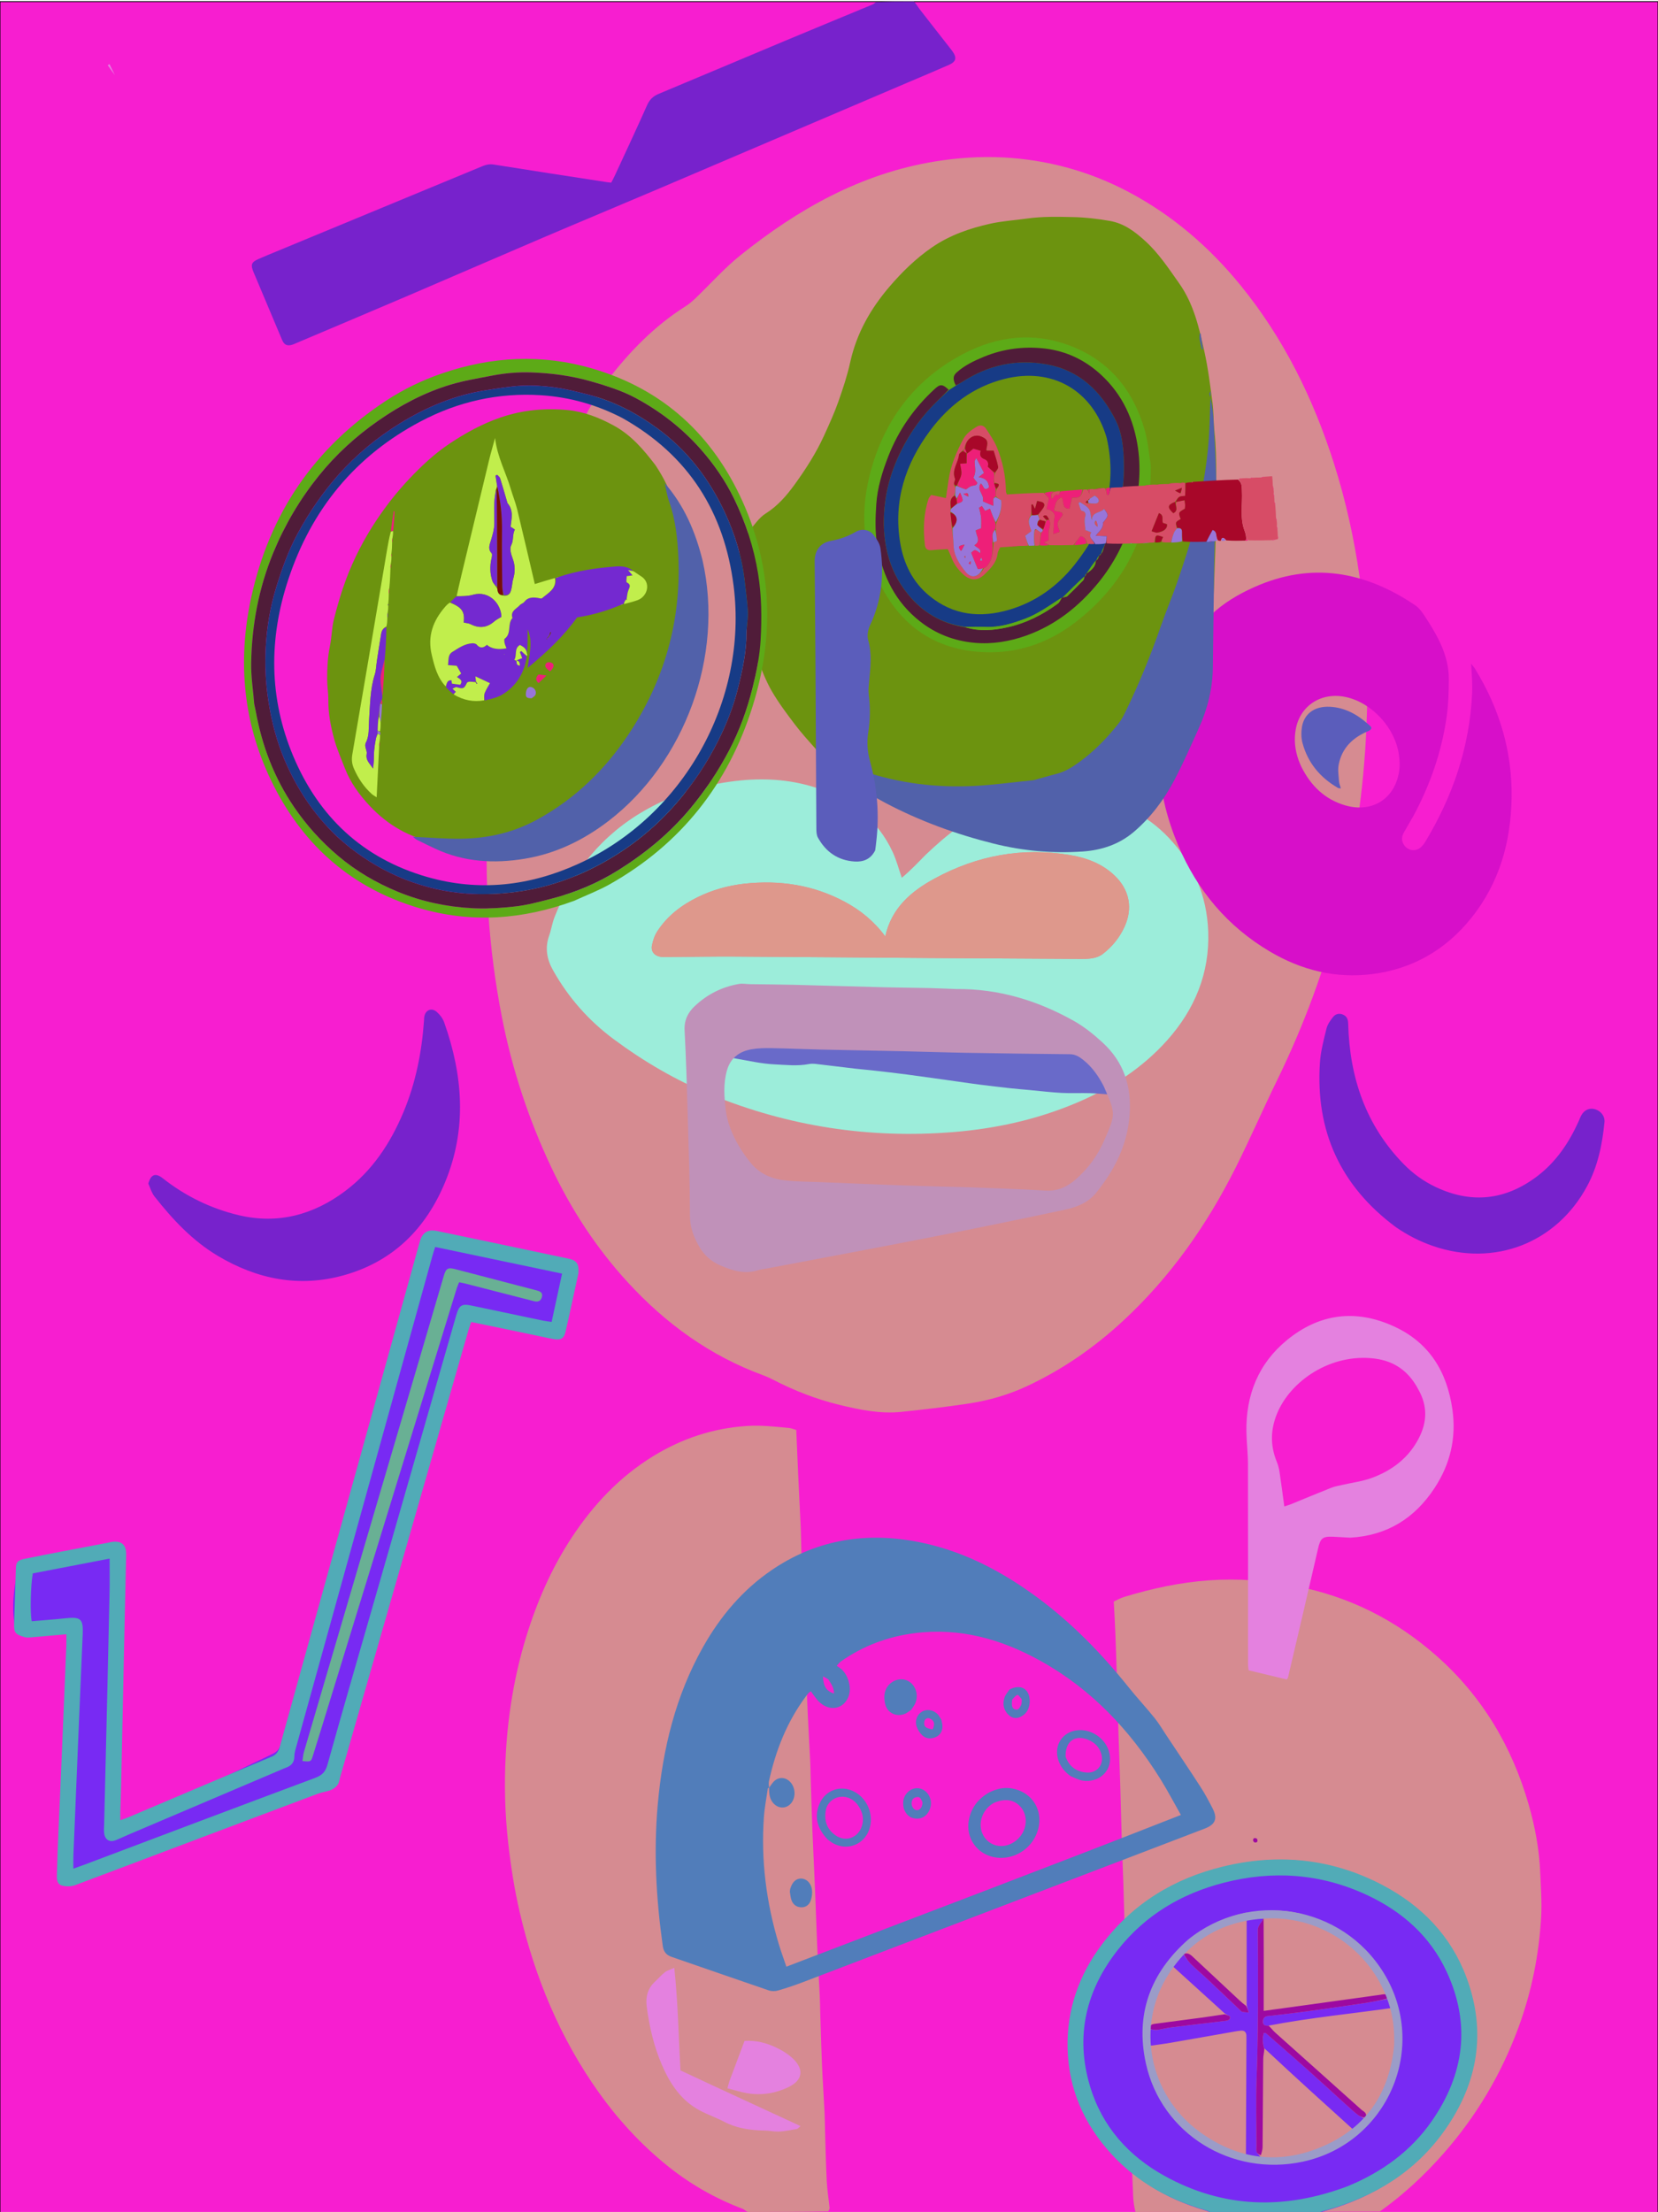 <?xml version="1.0" encoding="utf-8"?>
<!-- Generator: Adobe Adobe Illustrator 24.2.0, SVG Export Plug-In . SVG Version: 6.00 Build 0)  -->
<svg version="1.1" id="Layer_2" xmlns="http://www.w3.org/2000/svg" xmlns:xlink="http://www.w3.org/1999/xlink" x="0px" y="0px"
	 width="2048px" height="2732px" viewBox="0 0 2048 2732" style="enable-background:new 0 0 2048 2732;" xml:space="preserve">
<style type="text/css">
	.st0{fill:#F71ED0;stroke:#000000;stroke-miterlimit:10;}
	.st1{fill:#D68B91;}
	.st2{fill:#E481DF;}
	.st3{fill:#9CEDDA;}
	.st4{fill:#DE988C;}
	.st5{fill:#782AF3;}
	.st6{fill:#9D09A1;}
	.st7{fill:#51ABB7;}
	.st8{fill:#9B9CC8;}
	.st9{fill:#69B094;}
	.st10{fill:#517DBA;}
	.st11{fill:#D70FC9;}
	.st12{fill:#696AC9;}
	.st13{fill:#6C930F;}
	.st14{fill:#5161AA;}
	.st15{fill:#72C8;}
	.st16{fill:#5DAA17;}
	.st17{fill:#501C39;}
	.st18{fill:#173B86;}
	.st19{fill:#D74C66;}
	.st20{fill:#7429D0;}
	.st21{fill:#C1EE4C;}
	.st22{fill:#A80729;}
	.st23{fill:#EE1F78;}
	.st24{fill:#9875D9;}
	.st25{fill:#790D09;}
	.st26{fill:#C091B9;}
	.st27{fill:#5B5DBB;}
	.st28{display:none;fill:#FFFFFF;}
</style>
<g id="Layer_3">
	<rect y="2" class="st0" width="2048" height="2732"/>
</g>
<g>
	<path class="st1" d="M1402.6,2732c-1.59-6.21-2.58-12.4-2.86-18.62c-0.9-19.92-1.66-39.84-2.26-59.77
		c-0.78-25.92-1.27-51.86-2.04-77.78c-0.51-17.27-1.36-34.53-1.9-51.79c-0.74-23.93-1.29-47.86-2.01-71.79
		c-0.58-19.27-1.32-38.53-1.92-57.79c-0.7-22.59-1.28-45.19-2.01-67.79c-0.56-17.27-1.37-34.53-1.9-51.79
		c-0.75-24.26-1.29-48.53-2.02-72.79c-0.56-18.6-1.33-37.19-1.92-55.79c-0.71-22.59-1.3-45.19-2-67.79
		c-0.61-19.93-1.21-39.86-1.97-59.79c-0.51-13.26-1.3-26.51-2.02-40.66c4.21-1.92,8.15-4.27,12.39-5.57
		c34.43-10.54,69.46-18.1,105.39-20.65c35.92-2.55,71.37,0.24,106.85,7.11c65.82,12.74,123.55,41.62,173.95,86.13
		c56.11,49.55,93.21,111.5,113.93,183.82c7.88,27.48,13.13,55.54,14.27,84.23c0.72,17.93,2.12,35.95,1.15,53.81
		c-2.57,47.01-11.76,92.76-28,136.99c-21.31,58.03-52.33,110.07-92.86,156.11c-23.38,26.55-49.19,50.53-78.47,71.42
		C1603.84,2732,1503.68,2732,1402.6,2732z"/>
	<path class="st1" d="M923.58,2732c-2.66-1.31-4.21-3.12-6.16-3.86c-34.92-13.15-66.81-31.61-95.81-55.43
		c-31.47-25.85-58.8-55.66-82.44-88.97c-47.54-67-78.49-141.6-97.15-221.75c-6.55-28.14-10.98-56.63-14.24-85.37
		c-4.17-36.79-5.09-73.69-3.01-110.55c2.76-48.85,10.67-96.93,25-143.8c13.38-43.77,31.43-85.29,56.55-123.43
		c26.72-40.56,59.32-75.13,100.68-100.45c35.54-21.75,73.76-34.41,115.45-37.17c17.79-1.18,35.05,0.82,52.5,2.53
		c2.81,0.28,5.53,1.55,8.61,2.45c0.76,17.66,1.44,34.89,2.24,52.11c1.04,22.55,2.22,45.09,3.25,67.64c0.35,7.65,0.4,15.3,0.64,22.96
		c0.65,20.93,1.2,41.87,2.03,62.79c1.06,26.55,2.42,53.08,3.52,79.62c0.87,20.92,1.43,41.85,2.37,62.76
		c0.92,20.55,2.2,41.09,3.21,61.64c0.37,7.64,0.39,15.3,0.63,22.96c0.65,20.6,1.22,41.2,2.04,61.79
		c1.07,26.54,2.42,53.07,3.53,79.62c0.87,20.92,1.43,41.85,2.37,62.77c0.92,20.55,2.18,41.09,3.18,61.64
		c0.37,7.64,0.41,15.3,0.66,22.95c0.66,20.6,1.18,41.2,2.07,61.79c0.86,19.89,2.19,39.76,3.18,59.64c0.4,7.98,0.41,15.97,0.66,23.95
		c0.65,20.6,1.05,41.21,2.12,61.78c0.56,10.83,2.36,21.58,3.45,32.38c0.12,1.15-0.76,2.4-1.55,4.3
		C990.02,2732,957.26,2732,923.58,2732z"/>
</g>
<g id="Image_Tracing">
	<path class="st1" d="M715.49,529.54c9.84-21.31,20.74-41.26,34.52-59.26c27.29-35.65,58.28-67.6,96.54-91.84
		c4.44-2.82,8.58-6.26,12.39-9.91c18.54-17.73,35.65-37.21,55.58-53.19c71.04-56.96,148.64-100.91,240.17-115.87
		c28.08-4.59,56.26-6.49,84.56-5.02c54.65,2.84,106.58,17.13,154.78,42.63c53.91,28.53,99.52,67.73,138.11,115.06
		c53.59,65.73,90.2,140.32,115.74,220.74c14.54,45.78,24.81,92.58,31.59,140.06c8.84,61.8,11.07,124.04,8.34,186.37
		c-6.69,152.67-43.3,297.8-110.44,435.2c-17.38,35.58-33.18,71.95-50.92,107.34c-35.66,71.16-80.8,135.57-139.52,189.84
		c-35.22,32.55-74.19,59.61-117.72,80.04c-23.43,11-48.01,18.06-73.42,21.89c-27.3,4.12-54.76,7.25-82.22,10.15
		c-26.22,2.77-51.75-2.57-77.02-8.7c-28.6-6.94-55.81-17.68-81.96-31.17c-3.83-1.98-7.79-3.8-11.84-5.28
		c-65.59-23.98-120.37-63.73-167.29-114.83c-38.85-42.3-69.91-89.99-94.37-141.76c-28.13-59.51-48.64-121.7-61.24-186.39
		c-8.28-42.5-13.85-85.31-16.65-128.55c-2.63-40.64-2.74-81.29-0.78-121.86c2.77-57.21,10.7-113.86,22.28-170.01
		c5.04-24.42,8.19-49.22,13.14-73.65C654.11,681.31,679.09,603.9,715.49,529.54z"/>
</g>
<g>
	<path class="st2" d="M1667.69,1899.18c-7.57-0.38-14.21-0.87-20.86-1.16c-13.44-0.59-15.83,1.97-18.79,14.87
		c-12.18,53.2-24.74,106.3-37.18,159.44c-0.07,0.29-0.4,0.52-1.54,1.93c-15.02-3.59-30.67-7.34-47.02-11.26
		c-0.22-2.38-0.67-4.92-0.68-7.46c-0.04-82.64,0.04-165.29-0.14-247.93c-0.03-12.94-1.62-25.88-1.87-38.83
		c-0.88-45.63,14.69-84.71,50.19-113.75c39.91-32.64,84.69-38.45,131.87-16.9c43.88,20.05,65.75,56.01,72.39,102.81
		c5.02,35.36-2.82,67.69-22.17,97.08C1747.56,1874.98,1713.62,1896.65,1667.69,1899.18z M1751.66,1715.56
		c-11.61-21.77-29.17-34.65-54.08-37.66c-53.85-6.52-103.66,27.59-120.23,68.23c-8.1,19.86-8.35,39.34-0.3,59.13
		c1.6,3.94,2.77,8.16,3.41,12.36c2.13,14.07,3.92,28.19,5.94,42.99c3.28-1.09,5.8-1.78,8.21-2.76
		c16.65-6.78,33.21-13.76,49.93-20.35c4.55-1.79,9.52-2.56,14.33-3.67c11.64-2.69,23.7-4.19,34.86-8.2
		c25.56-9.18,46.36-24.91,58.98-49.59C1762.72,1756.47,1763.72,1736.53,1751.66,1715.56z"/>
	<path class="st2" d="M877.75,2574.55c37.04,17.16,73.42,33.97,111.06,51.37c-2.25,1.81-3.3,3.34-4.57,3.56
		c-10.12,1.71-20.12,4.32-30.61,2.71c-5.89-0.91-11.94-0.68-17.91-1.09c-14.38-0.98-28.24-3.66-41.23-10.5
		c-9.67-5.1-20.13-8.71-29.8-13.82c-22.91-12.11-36.46-32.16-46.61-55.32c-10.26-23.4-15.91-47.85-19.23-73.01
		c-1.58-12.01,1.1-22.42,10.16-30.87c4.13-3.85,7.83-8.22,12.27-11.65c2.93-2.27,6.82-3.28,11.62-5.47
		c4.57,42.87,5.2,84.29,7.66,126.7C852.57,2562.75,864.83,2568.48,877.75,2574.55z"/>
	<path class="st2" d="M901.01,2570.38c6.39-16.85,12.43-33.02,18.65-49.65c14.4-1.03,27.49,2.61,39.74,8.5
		c7.67,3.69,15.34,8.49,21.25,14.52c12.64,12.9,10.23,25.63-5.97,33.65c-16.51,8.17-34.2,11.01-52.47,7.79
		c-7.78-1.37-15.37-3.8-23.69-5.91C899.39,2575.95,900.03,2573.5,901.01,2570.38z"/>
	<path class="st2" d="M141.87,92.67c-2.86-3.73-5.83-7.93-8.79-12.13c0.71-0.46,1.43-0.92,2.14-1.38
		C137.39,83.5,139.57,87.85,141.87,92.67z"/>
</g>
<g>
	<path class="st3" d="M1143.59,1055.59c26.26-25.02,53.97-47.1,87.53-59.68c36.94-13.84,74.97-19.71,114.73-12.33
		c37.98,7.05,70.83,22.82,97.49,50.8c30.98,32.51,47.47,71.98,49.08,116.26c1.85,51.11-16.53,95.89-50.61,134.1
		c-31.01,34.76-69.21,59.18-111.73,77.22c-48.89,20.75-100.1,32.05-152.93,36.3c-103.46,8.33-203.26-7.06-299.35-46.37
		c-42.81-17.51-82.44-40.75-119.49-68.2c-31.14-23.07-56.44-51.73-75.4-85.69c-7.44-13.33-9.94-27.32-4.62-42.27
		c2.67-7.51,3.8-15.58,6.68-22.99c22.18-56.95,59.2-102.07,112.24-132.19c36.4-20.66,76.4-32.71,118.48-36.73
		c32.62-3.11,64.62-0.42,95.65,10.21c40.77,13.96,72.91,38.47,91.36,78.41c4.55,9.84,7.32,20.49,11.24,31.69
		C1124.41,1075.49,1133.63,1065.67,1143.59,1055.59z M918.55,1091.57c-19.68,2.3-38.51,7.6-56.33,16.29
		c-20.42,9.96-38.08,23.37-50.49,42.66c-3.3,5.13-5.36,11.44-6.47,17.48c-1.37,7.47,3.38,12.75,11,13.8
		c2.95,0.4,5.98,0.24,8.98,0.22c27.31-0.19,54.61-0.7,81.92-0.55c79.94,0.45,159.88,1.2,239.82,1.76
		c62.95,0.44,125.91,0.82,188.86,1.12c9.28,0.04,18.92-0.36,26.51-6.25c11.42-8.87,20.5-19.98,26.6-33.25
		c10.53-22.9,6.34-45.58-11.82-63.12c-15.45-14.92-34.75-22.17-55.37-25.64c-58.98-9.93-114.78,0.52-167.05,28.85
		c-28.97,15.7-53.4,36.25-61.23,71.58c-13.8-18.67-30.7-32.42-50.31-42.88C1004.63,1093.09,963.48,1086.63,918.55,1091.57z"/>
	<path class="st4" d="M919.44,1091.44c44.05-4.81,85.19,1.65,123.75,22.21c19.61,10.46,36.51,24.2,50.31,42.88
		c7.83-35.33,32.26-55.88,61.23-71.58c52.27-28.33,108.07-38.78,167.05-28.85c20.62,3.47,39.92,10.72,55.37,25.64
		c18.16,17.54,22.35,40.22,11.82,63.12c-6.1,13.27-15.18,24.38-26.6,33.25c-7.58,5.89-17.23,6.3-26.51,6.25
		c-62.95-0.3-125.91-0.68-188.86-1.12c-79.94-0.56-159.88-1.31-239.82-1.76c-27.3-0.15-54.61,0.36-81.92,0.55
		c-3,0.02-6.03,0.18-8.98-0.22c-7.63-1.04-12.37-6.33-11-13.8c1.11-6.05,3.17-12.35,6.47-17.48c12.4-19.29,30.07-32.7,50.49-42.66
		C880.04,1099.17,898.87,1093.87,919.44,1091.44z"/>
</g>
<g>
	<path class="st5" d="M1498.94,2734c-4.1-1.35-7.17-3.05-10.45-4.01c-49.64-14.54-91.94-40.41-123.92-81.54
		c-55.75-71.69-57.01-167.47-3.1-242.68c39.05-54.49,92.82-86.88,157.55-101.57c43.57-9.88,87.35-9.7,130.58,1.93
		c54.39,14.63,100.3,42.74,133.8,88.86c52.06,71.65,51.06,165.03-2.5,238.69c-35.46,48.76-83.55,79.34-140.94,96.1
		c-3.19,0.93-6.41,1.8-9.78,3.46C1586.62,2734,1543.25,2734,1498.94,2734z M1420.95,2506.4c2.85,0.27,5.77,1.03,8.55,0.69
		c5.52-0.68,10.94-2.25,16.46-2.94c22.47-2.83,44.96-5.5,67.46-8.14c3.25-0.38,6.46-1.28,5.95-4.91c-0.2-1.41-3.9-2.33-6.73-4.47
		c-22.56-20.47-45.11-40.94-68.38-62.05c-16.47,24.49-25.42,50.1-26.92,78.28C1417.28,2503.8,1418.7,2504.82,1420.95,2506.4z
		 M1462.05,2414.09c2.92,3.88,5.44,8.16,8.85,11.55c6.35,6.31,13.31,12,19.84,18.13c13.57,12.75,27.01,25.62,40.52,38.43
		c0.96,0.92,1.87,2.24,3.02,2.54c2.25,0.58,4.65,0.58,8.19,0.93c-1.2-3.78-1.88-5.91-2.58-9.88c0-37.66,0-75.32,0-113.6
		c-32.76,6.86-59.68,21.82-82.27,45.82C1459.36,2409.91,1460.67,2411.32,1462.05,2414.09z M1556.76,2664.03
		c0.2,2.52,0.4,5.04,0.61,7.75c45.36,4.7,84.64-7.14,119.67-36.52c-39.03-35.27-77.07-69.64-115.38-105.53
		c-2.24-6.31-2.46-12.6-0.44-19c1.36,0.27,2.16,0.19,2.58,0.55c17.43,15.22,34.91,30.38,52.19,45.78
		c15.07,13.42,29.88,27.13,44.84,40.67c5.39,4.88,10.73,9.84,16.44,14.33c2.43,1.91,5.71,2.74,8.74,5.34
		c1.27,1.36,2.54,2.71,3.83,4.08c36.73-36.56,47.95-103.11,32.84-141.92c-51.46,7.47-103.49,12.27-156.38,22.42
		c-3.86,0.21-6.5-0.82-6.23-5.48c0.23-3.98,2.05-6,6.06-6.44c11.48-1.27,22.94-2.63,34.4-4.08c11.46-1.45,22.9-2.97,34.34-4.59
		c16.98-2.4,33.95-4.81,50.9-7.43c10.06-1.56,20.04-3.53,31.53-5.68c5.18-2.43,1.25-5.77,0.3-8.04
		c-18.98-45.38-51.53-76.55-98.13-92.77c-18.39-6.4-37.26-8.96-57.01-7.25c-0.44,2.9-0.83,5.45-1.96,9.1
		c-1.23,5.28-6.81,7.8-6.77,14.6c0.35,61.46,0.77,122.92-1.53,184.38c-1.02,27.24-0.19,54.55-0.18,81.82c0,2.66-0.5,5.51,0.3,7.92
		C1552.89,2659.8,1555.24,2660.97,1556.76,2664.03z M1539.6,2525.26c0-3.66,0.1-7.33-0.02-10.99c-0.14-4.51-2.54-6.69-7.09-6.22
		c-2.32,0.24-4.62,0.59-6.92,0.99c-26.54,4.66-53.06,9.41-79.61,13.98c-9.11,1.56-18.3,2.66-27.37,3.96
		c1.02,63.2,58.03,129.98,120.37,140.08C1539.18,2620.34,1539.39,2573.77,1539.6,2525.26z"/>
	<path class="st5" d="M689.2,1649.13c-38.77-8.44-76.77-16.98-114.78-25.49c-0.57-0.13-1.24,0.22-2.84,0.53
		c-1.03,3.26-2.31,6.96-3.38,10.72c-53.41,188-106.83,376-160.04,564.06c-2.09,7.38-5.36,11.52-12.96,14.1
		c-104.38,35.31-208.63,70.99-312.91,106.56c-3.08,1.05-6.24,1.86-10.98,3.25c4.22-103.37,8.4-205.64,12.62-308.87
		c-11.59,1.06-22.1,2.03-32.62,2.99c-6.3,0.58-12.6,1.41-18.91,1.65c-9.07,0.34-12.75-2.7-14.32-11.73
		c-3.84-22.05-1.14-43.79,3.37-65.42c1.7-8.12,6.63-12.14,14.94-13.72c33.04-6.26,65.97-13.06,98.96-19.59
		c10.58-2.1,15.62,1.89,16.23,12.98c0.25,4.65-0.13,9.33-0.24,13.99c-1.18,51.31-2.36,102.62-3.55,153.93
		c-1.22,52.64-2.46,105.29-3.68,157.93c-0.08,3.3-0.01,6.61-0.01,10.79c2.92-1.1,5.38-1.83,7.65-2.92
		c61.56-29.52,123.07-59.14,184.7-88.5c5.62-2.68,8.57-6.06,10.28-12.16c57.77-205.11,115.75-410.17,173.7-615.23
		c0.27-0.96,0.62-1.9,0.92-2.85c3.18-10.12,6.41-12.14,17.03-9.9c12.71,2.67,25.36,5.63,38.02,8.48
		c37.68,8.49,75.26,17.51,113.11,25.17c11.97,2.42,17.92,9.06,21.31,19.35c0.96,2.9,0.53,6.56-0.17,9.66
		c-3.91,17.2-8.21,34.31-12.13,51.51C697.4,1645.32,694.57,1647.91,689.2,1649.13z"/>
	<path class="st6" d="M1552.45,2270.84c1.65,3.06,0.88,4.83-2.13,4.85c-0.85,0.01-2.37-1.4-2.44-2.25
		C1547.64,2270.56,1549.13,2269.37,1552.45,2270.84z"/>
	<path class="st6" d="M1561.79,2530.49c-0.4,4.64-1.38,8.52-1.42,12.41c-0.33,36.3-0.47,72.6-0.8,108.89
		c-0.03,3.22-1.01,6.43-2.17,10.14c-2.18-0.95-4.53-2.12-5.12-3.89c-0.8-2.4-0.3-5.26-0.3-7.92c0-27.28-0.84-54.59,0.18-81.82
		c2.3-61.46,1.87-122.92,1.53-184.38c-0.04-6.79,5.54-9.32,7.14-15.15c0.29,33.06,0.2,66.67,0.12,100.29c-0.01,4.54,0,9.08,0,14.58
		c17.1-2.35,32.86-4.49,48.61-6.67c31.97-4.43,63.94-8.9,95.92-13.29c3.79-0.52,8.23-2.23,10.01,4.31
		c-9.72,2.45-19.71,4.43-29.76,5.98c-16.94,2.62-33.92,5.03-50.9,7.43c-11.43,1.62-22.88,3.14-34.34,4.59
		c-11.46,1.45-22.92,2.81-34.4,4.08c-4.01,0.44-5.83,2.46-6.06,6.44c-0.27,4.66,2.36,5.69,7.03,5.47c3.09,2.7,5.08,5.74,7.7,8.08
		c35.49,31.81,71.1,63.48,106.54,95.34c2.87,2.58,8.34,4.23,5.18,10.43c-3.54-1.01-6.82-1.84-9.25-3.75
		c-5.7-4.5-11.04-9.45-16.44-14.33c-14.96-13.54-29.77-27.25-44.84-40.67c-17.28-15.39-34.76-30.55-52.19-45.78
		c-0.42-0.36-1.22-0.28-2.58-0.55C1559.2,2517.13,1559.41,2523.42,1561.79,2530.49z"/>
	<path class="st6" d="M1462.01,2413.41c5.68-2.42,9.11,1.28,12.71,4.65c18.81,17.61,37.63,35.2,56.47,52.78
		c2.41,2.25,4.95,4.36,8.07,6.66c1.32,2.26,2,4.4,3.2,8.18c-3.54-0.36-5.94-0.35-8.19-0.93c-1.15-0.3-2.05-1.63-3.02-2.54
		c-13.5-12.81-26.95-25.69-40.52-38.43c-6.53-6.13-13.49-11.82-19.84-18.13C1467.49,2422.26,1464.97,2417.97,1462.01,2413.41z"/>
	<path class="st6" d="M1420.19,2506.1c-0.39-5.67,3.53-6.17,7.7-6.7c18.79-2.4,37.56-4.88,56.33-7.41
		c9.21-1.24,18.4-2.67,28.37-4.19c2.87,0.96,6.57,1.88,6.77,3.3c0.51,3.63-2.7,4.53-5.95,4.91c-22.49,2.64-44.99,5.31-67.46,8.14
		c-5.52,0.7-10.94,2.27-16.46,2.94C1426.72,2507.43,1423.8,2506.66,1420.19,2506.1z"/>
</g>
<g>
	<path class="st7" d="M1498.94,2734c-3.75-1.38-6.42-3.24-9.38-4.07c-44.89-12.67-84.42-34.47-116.25-68.97
		c-34.28-37.16-53.59-80.95-54.63-131.76c-0.96-47.3,14.05-89.87,42.36-127.53c38-50.55,88.98-81.63,149.92-96.37
		c68.33-16.53,134.47-9.86,196.99,23.05c48.29,25.42,84.54,62.79,103.65,114.48c24.78,67.05,13.86,130.05-26.72,187.81
		c-36.17,51.48-86.83,82.56-146.87,99.24c-3.21,0.89-6.43,1.73-9.82,3.36C1585.29,2734,1542.58,2734,1498.94,2734z M1664.96,2700.09
		c41.87-17.35,77.63-42.94,103.63-80.38c40.16-57.83,48.39-119.71,18.38-184.4c-20.47-44.13-55.25-74.71-98.91-94.98
		c-56.9-26.42-116.09-30.49-176.58-14.91c-52.16,13.43-96.65,39.83-130.3,82.35c-39.8,50.28-53.37,106.88-34.74,169.02
		c14.89,49.67,47.5,86.13,92.38,110.84C1511.36,2727.57,1586.69,2729.61,1664.96,2700.09z"/>
	<path class="st7" d="M258.35,2265.96c-55.54,20.94-110.33,41.68-165.18,62.27c-3.29,1.24-7.11,1.74-10.64,1.56
		c-9.47-0.49-12.56-3.62-12.32-13.13c0.5-19.98,1.4-39.96,2.23-59.93c1.12-26.63,2.37-53.26,3.49-79.89
		c2.04-48.27,4.04-96.54,6.01-144.81c0.17-4.25,0.02-8.52,0.02-13.54c-14.4,1.26-27.93,2.5-41.48,3.6
		c-3.29,0.27-6.82,0.81-9.89-0.05c-11.65-3.23-13.54-5.72-13.18-16.44c0.78-22.98,1.43-45.96,2.23-68.93
		c0.25-7.13,2.22-9.53,10.19-11.22c15.31-3.25,30.69-6.14,46.06-9.1c19.62-3.78,39.25-7.48,58.88-11.22
		c0.98-0.19,1.94-0.51,2.92-0.66c12.35-1.84,18.36,3.25,18.13,15.77c-0.47,25.65-1.17,51.3-1.73,76.96
		c-1.49,68.96-2.93,137.92-4.43,206.89c-0.24,10.99-0.7,21.98-1.01,32.97c-0.09,3.27-0.01,6.54-0.01,11.13
		c3.96-1.44,6.72-2.31,9.37-3.43c59.15-25.07,118.24-50.3,177.51-75.09c6.57-2.75,8.69-7.23,10.35-13.21
		c20.65-74.77,41.4-149.5,62.12-224.25c36.82-132.81,73.64-265.62,110.47-398.42c3.2-11.55,9.8-15.83,21.6-13.37
		c54.1,11.29,108.19,22.7,162.26,34.16c9.78,2.07,12.63,6.12,12.26,16.2c-0.04,1-0.13,2-0.34,2.98
		c-5.19,23.74-10.2,47.53-15.72,71.19c-2.09,8.97-6.24,10.8-16.81,8.62c-19.89-4.09-39.75-8.36-59.63-12.51
		c-13.02-2.72-26.05-5.37-40.04-8.24c-1.22,3.61-2.5,6.94-3.48,10.35c-52.82,183.98-105.61,367.97-158.41,551.95
		c-0.92,3.2-1.3,6.84-3.15,9.39c-1.96,2.71-5.08,5.09-8.2,6.32c-5.15,2.04-10.88,2.61-16.09,4.56
		C348.15,2232.07,303.63,2248.93,258.35,2265.96z M158.83,2265.88c-5.18,2.29-10.31,4.67-15.54,6.83
		c-7.53,3.12-13.37,0.02-14.56-8.04c-0.58-3.91-0.18-7.98-0.08-11.97c0.96-40.31,1.97-80.62,2.91-120.93
		c1.29-54.97,2.6-109.94,3.77-164.92c0.29-13.59,0.04-27.19,0.04-41.81c-32.12,6.18-63.69,12.26-94.87,18.26
		c-2.69,14.86-3.46,50.27-1.27,59.08c13.77-1.19,27.69-2.18,41.56-3.65c18.94-2.01,22.17,0.69,21.39,19.41
		c-1.83,43.94-3.76,87.88-5.62,131.82c-2,47.27-3.97,94.54-5.9,141.82c-0.21,5.13-0.03,10.27-0.03,16.19
		c5.37-1.93,9.74-3.43,14.06-5.06c94.7-35.69,189.35-71.52,284.17-106.89c8.56-3.19,13.01-7.14,15.6-16.4
		c19.78-70.86,40.36-141.5,60.67-212.21c32.81-114.23,65.61-228.46,98.37-342.7c3.63-12.65,6.65-14.76,19.11-12.15
		c29.33,6.15,58.64,12.38,87.96,18.51c3.44,0.72,6.96,1.04,10.83,1.6c4.41-20.39,8.58-39.73,12.88-59.62
		c-52.88-11.11-104.58-21.97-156.7-32.91c-1.22,3.84-2.32,6.94-3.2,10.1c-55.91,201.45-111.81,402.9-167.67,604.36
		c-1.33,4.8-3.07,9.72-3.1,14.59c-0.04,7.64-3.73,11.67-10.34,14.07c-2.5,0.91-4.92,2.03-7.37,3.07
		C284.01,2212.64,222.13,2238.97,158.83,2265.88z"/>
	<path class="st8" d="M1467.61,2395.59c75.54-61.44,189.91-43.07,241.67,41.3c56.11,91.46,4.94,210.43-100,232.99
		c-88.1,18.95-174.7-34.35-193.81-121.12C1402.14,2488.27,1420.55,2437.04,1467.61,2395.59z M1722.07,2526.49
		c0.65-16.09-0.81-31.92-5.25-47.47c-19.12-67.03-83.1-113.04-152.99-109.52c-51.42,2.6-92.16,25.07-120.11,68.41
		c-41.18,63.86-24.8,149.12,37.99,195.04c47.26,34.56,99.44,41.21,153.18,17.57C1687.41,2627.42,1716.2,2585.63,1722.07,2526.49z"/>
	<path class="st9" d="M517.29,1681.16c10.45-35.59,20.58-70.42,30.85-105.22c2.81-9.52,5.13-10.77,14.45-8.35
		c33.5,8.7,66.99,17.45,100.47,26.23c5.73,1.5,7.37,3.72,6.33,8c-1.15,4.75-4.34,6.66-9.95,5.24
		c-28.39-7.21-56.74-14.57-85.12-21.85c-2.22-0.57-4.5-0.92-7.21-1.46c-1.06,2.65-2.19,5-2.95,7.47
		c-52.37,170.2-104.71,340.42-157.06,510.63c-6.85,22.27-13.66,44.55-20.64,66.78c-2.34,7.44-2.56,7.38-12.9,6.42
		c0.61-3.8,0.82-7.63,1.87-11.22c18.77-64.22,37.64-128.41,56.51-192.6C460.29,1874.79,488.66,1778.36,517.29,1681.16z"/>
</g>
<g>
	<path class="st10" d="M1314.96,2324.71c-108.03,41.31-215.34,82.34-322.69,123.27c-10.24,3.9-20.65,7.41-31.17,10.47
		c-3.54,1.03-8,1.07-11.46-0.11c-40.03-13.62-79.92-27.61-119.91-41.35c-6.75-2.32-10.04-6.31-11.07-13.61
		c-8.17-57.93-11.38-116.04-6.2-174.4c6.1-68.7,21.96-134.69,56.25-195.28c21.29-37.62,48.6-70.02,84.52-94.52
		c53.11-36.21,111.73-46.73,174.48-35.92c57.4,9.89,107.7,35.78,154.07,70.1c42.6,31.53,79.16,69.19,112.22,110.45
		c10.39,12.97,21.75,25.16,32.18,38.1c5.4,6.7,9.79,14.22,14.57,21.41c14.18,21.33,28.51,42.56,42.41,64.07
		c5.41,8.37,10.08,17.24,14.65,26.11c6.47,12.55,3.53,19.91-9.55,24.92c-46.32,17.74-92.66,35.46-138.99,53.18
		C1338.07,2315.88,1326.87,2320.14,1314.96,2324.71z M948.48,2208.55c-1.67,11.84-4.04,23.63-4.89,35.53
		c-3.79,53.41,2.92,105.69,18.33,156.88c2.75,9.12,6.05,18.08,9.43,28.09c162.76-62.47,324.86-123.51,487.32-187.41
		c-8.95-15.76-16.66-30.51-25.45-44.59c-37.68-60.29-85.19-110.87-147.88-145.66c-48.53-26.94-100.05-41.55-156.25-34.18
		c-32.97,4.32-63.18,15.7-90.41,34.84c-1.54,1.08-2.66,2.74-5.13,5.36c2.52,1.86,4.91,3.18,6.74,5.05
		c5.33,5.42,8.01,12.24,9.14,19.61c1.58,10.35-3.09,20.62-11.04,24.99c-7.96,4.38-17.45,2.93-25.82-4.37
		c-2.71-2.37-4.79-5.47-7.05-8.32c-1.37-1.72-2.54-3.59-3.87-5.49c-1.32,0.98-2.22,1.46-2.87,2.17c-1.13,1.22-2.14,2.55-3.13,3.88
		c-23.57,31.53-37.59,67.23-45.89,105.39c-0.54,2.46,0.1,5.18,0.23,7.71C949.98,2208.03,950.04,2207.97,948.48,2208.55z
		 M1023.2,2074.18c-1.97-1.13-3.94-2.25-6.6-3.78c0.33,12.51,4.07,18.1,13.51,21.33C1030.38,2085.28,1027.15,2080.34,1023.2,2074.18
		z"/>
	<path class="st10" d="M1221.97,2213.8c8.63-4.18,16.97-6.33,25.83-5.19c27.75,3.57,42.94,29.12,33,55.34
		c-7.71,20.32-28.62,33.04-49.93,30.36c-23.62-2.97-38.89-24.34-33.89-47.57C1200.11,2232.2,1208.45,2221.46,1221.97,2213.8z
		 M1225.59,2227.99c-5.69,3.8-9.83,8.83-12.29,15.24c-6.53,16.96,3.52,34.8,20.66,36.68c11.79,1.29,24.26-6.02,29.92-17.53
		c5.34-10.86,3.77-23.43-3.94-31.52c-7.95-8.35-19.08-9.79-32.16-4.16C1227.49,2226.82,1227.21,2227.02,1225.59,2227.99z"/>
	<path class="st10" d="M1022.21,2271.83c-11.81-12.63-16.78-26.35-10.52-42.58c7.01-18.18,26.37-25.33,43.6-16.29
		c16.55,8.68,24.65,29.54,18.27,47.08c-6.71,18.44-26.92,26.13-44.21,16.75C1027.02,2275.53,1024.94,2273.81,1022.21,2271.83z
		 M1020.72,2232.85c-3.26,13.43-0.78,25.14,10.84,33.63c12.44,9.09,27.99,3.87,32.93-10.71c3.01-8.88,1.1-17.08-3.7-24.68
		C1049.9,2213.86,1027.27,2215.94,1020.72,2232.85z"/>
	<path class="st10" d="M1322.52,2193.75c-7.25-5.16-12.18-11.25-14.95-19c-6.81-19.09,5.14-36.94,25.38-37.9
		c16.16-0.77,32.51,10.78,36.89,26.51c6.64,23.88-13.27,39.18-32.76,35.86C1332.29,2198.4,1327.8,2195.86,1322.52,2193.75z
		 M1316.27,2169.75c4.44,12.22,13.4,18.63,26.13,19.54c12.65,0.9,21.25-9.79,18.2-22.04c-2.27-9.1-8.19-15.04-16.57-18.5
		C1327.88,2142.07,1315.58,2150.68,1316.27,2169.75z"/>
	<path class="st10" d="M1125.61,2111.75c-3.06,2.09-5.42,4.09-8.14,5.14c-9.72,3.75-20.32-0.64-23.56-10.47
		c-1.58-4.81-2.07-10.6-1.04-15.53c2.51-12.02,15.06-19.36,25.7-16.02c10.81,3.39,16.66,16.11,12.45,27.74
		C1129.91,2105.67,1127.8,2108.36,1125.61,2111.75z"/>
	<path class="st10" d="M949.96,2208.06c1.72-2.32,3.3-4.81,5.22-7.01c5.59-6.39,14.02-6.69,20.23-0.85
		c7.01,6.6,8.06,18.73,2.27,26.39c-5.72,7.58-15.87,7.84-22.36,0.62c-4.53-5.04-5.39-11.17-5.34-18.42
		C950.04,2207.97,949.98,2208.03,949.96,2208.06z"/>
	<path class="st10" d="M1116.35,2233.63c-1.67-7.94-0.65-14.54,4.77-19.97c7.19-7.2,17.97-6.66,24.43,1.19
		c5.12,6.22,5.88,15.06,1.8,22.32c-3.57,6.34-8.96,9.6-16.35,8.94C1123.59,2245.44,1119.01,2241.16,1116.35,2233.63z
		 M1136.77,2220.76c-0.88-0.45-1.77-1.28-2.65-1.28c-5.22,0.03-7.96,2.72-8.11,7.73c-0.13,4.33,3.06,8.52,6.57,8.6
		c3.78,0.09,7.03-4.14,6.83-9.37C1139.35,2224.89,1138.29,2223.37,1136.77,2220.76z"/>
	<path class="st10" d="M1246.87,2086.79c13.78-7.33,24.68-1.04,25.07,13.65c0.02,0.66,0.04,1.33-0.01,1.99
		c-0.56,8.25-3.99,14.68-11.77,18.23c-5.53,2.52-10.59,1.14-14.67-2.88c-6.02-5.93-7.27-13.39-4.69-21.19
		C1241.9,2093.24,1244.44,2090.37,1246.87,2086.79z M1262.09,2101.17c-0.09-0.99,0.19-2.27-0.33-2.9c-1.55-1.89-4.07-5.29-5.01-4.93
		c-2.43,0.92-4.31,3.45-6.19,5.54c-0.56,0.62-0.5,1.89-0.57,2.87c-0.25,3.71-0.46,7.91,3.57,9.47c4.61,1.78,6.21-2.35,7.83-5.6
		C1261.82,2104.76,1261.83,2103.7,1262.09,2101.17z"/>
	<path class="st10" d="M975.64,2336.43c0.21-1.71,0.23-2.73,0.51-3.67c2.56-8.37,7.05-12.59,13.29-12.57
		c6.44,0.02,12.26,5.22,13.48,13.53c0.64,4.34,0,9.24-1.41,13.43c-1.78,5.29-6.04,8.84-12.04,8.56c-5.78-0.26-9.95-3.47-11.86-8.96
		C976.54,2343.7,976.23,2340.37,975.64,2336.43z"/>
	<path class="st10" d="M1162.82,2124.05c0.68,3.34,1.36,5.97,1.3,8.58c-0.14,6.22-3.16,10.89-8.99,13.14
		c-5.63,2.17-11.51,1.7-15.92-2.46c-3.02-2.84-5.49-6.79-6.89-10.71c-2.57-7.2,0.45-14.82,6.29-18.4
		c5.87-3.59,13.66-2.63,19.25,2.72C1159.73,2118.72,1160.96,2121.17,1162.82,2124.05z M1152.01,2136.08
		c2.8-6.6,2.29-9.96-1.92-12.73c-4.15-2.73-8.09-0.85-8.48,4.05C1141.21,2132.45,1143.13,2134.43,1152.01,2136.08z"/>
</g>
<g>
	<path class="st11" d="M1745.83,1007.88c-4.19,7.28-8.12,13.85-11.86,20.54c-3.04,5.43-2.94,10.87,0.87,15.94
		c4.72,6.3,13.29,7.61,19.49,2.68c2.54-2.02,4.67-4.78,6.36-7.59c33.91-56.31,54.57-116.82,57.69-182.85
		c0.28-5.98,0.12-12-0.09-17.99c-0.21-5.98-0.74-11.95-1.2-18.95c2.01,2.61,3.76,4.5,5.08,6.66c29.77,48.57,45.8,101.24,45,158.33
		c-0.77,55.04-15.01,106.03-50.2,149.65c-31.56,39.12-72.46,62.6-122.27,68.83c-44.81,5.6-86.84-4.78-125.6-27.58
		c-52.63-30.96-90.07-75.45-113.77-131.43c-26.64-62.9-31.87-127.61-12.87-193.47c9.92-34.37,26.69-65.3,52.75-90.52
		c15.75-15.25,34.45-26.22,54.24-35.05c70.47-31.45,136.36-19.52,198.58,22.45c4.76,3.21,8.54,8.38,11.76,13.31
		c15.55,23.83,29.91,48.33,29.82,78.02c-0.05,15.28-0.47,30.71-2.59,45.81C1780.94,927.95,1766.87,968.73,1745.83,1007.88z
		 M1603.95,938.67c1.15,2.76,2.14,5.6,3.46,8.27c11.64,23.38,29,40.51,54.53,47.85c34.04,9.78,62.52-9.33,66.58-44.48
		c0.68-5.85,0.24-11.96-0.54-17.83c-4.41-33.24-33.16-64.51-65.48-71.56c-30.04-6.55-56.64,10.34-61.96,39.82
		C1598.34,912.98,1599.27,925.27,1603.95,938.67z"/>
</g>
<g>
	<path class="st12" d="M888.64,1264.62c6.9-18.86,17.66-32.09,37.65-37.22c19.93-5.11,39.64-7.21,60-3.84
		c5.85,0.97,11.96,0.33,17.95,0.4c19.89,0.24,39.91-1.51,59.47,3.87c1.25,0.34,2.65,0.1,3.98,0.14c20.57,0.67,41.17,0.85,61.7,2.17
		c20.11,1.3,40.13,4.11,60.23,5.61c16.53,1.23,33.13,1.57,49.71,2.17c4.02,0.15,8.14-0.34,10.94,3.38
		c4.07,5.41,9.98,7.38,16.15,9.08c13.42,3.7,26.74,7.76,40.21,11.29c5.08,1.33,10.57,1.1,15.64,2.47c4.3,1.17,9.25,2.66,12.17,5.68
		c7.35,7.61,14.13,15.85,20.35,24.42c6.78,9.33,14.85,16.84,25.11,22.01c4.84,2.44,6.44,6.84,5.86,11.63
		c-0.67,5.55-2.31,10.99-3.62,16.45c-1.27,5.27-4.66,7.96-10.12,7.61c-8.58-0.54-17.15-1.53-25.74-1.78
		c-11.65-0.34-23.34,0.31-34.97-0.31c-13.19-0.7-26.33-2.32-39.49-3.54c-8.24-0.76-16.49-1.41-24.71-2.32
		c-12.49-1.38-24.97-2.87-37.43-4.44c-8.52-1.07-17.01-2.35-25.51-3.54c-21.27-2.97-42.53-6.04-63.82-8.87
		c-14.41-1.91-28.87-3.5-43.31-5.15c-6.9-0.79-13.83-1.3-20.73-2.11c-16.08-1.88-32.14-3.93-48.22-5.77
		c-2.95-0.34-6.08-0.46-8.97,0.1c-14.19,2.75-28.25,1.03-42.51,0.37c-16.07-0.74-31.49-4.4-47.08-7.05
		c-9.93-1.69-19.29-6.74-29.21-10.39C879.42,1285.2,883.59,1275.19,888.64,1264.62z"/>
</g>
<g>
	<path class="st13" d="M1396.37,1028.51c-6.35,3.72-12.07,7.12-17.93,10.24c-14.66,7.81-30.42,11.1-46.94,11.34
		c-4.27,0.06-8.53,0.93-12.8,1.34c-2.64,0.25-5.33,0.69-7.94,0.43c-11.51-1.13-23.05-2.14-34.49-3.83
		c-16.02-2.37-32.13-4.54-47.89-8.14c-39.28-8.98-76.97-22.58-113.68-39.33c-30.43-13.89-58.62-31.14-84.57-52.01
		c-8.46-6.81-15.43-15.54-22.71-23.72c-8.82-9.9-17.75-19.77-25.74-30.32c-10-13.2-20.02-26.55-28.31-40.84
		c-7.11-12.25-12.25-25.73-17.43-38.99c-5.42-13.85-10.72-27.86-14.48-42.21c-3.84-14.66-6.57-29.74-8.24-44.81
		c-1.21-10.94,0.16-22.15,0.27-33.24c0.04-3.54-0.68-7.13-0.34-10.62c1.59-16.18,11.83-27.77,21.63-39.46
		c3.17-3.79,6.84-7.48,10.98-10.08c14.69-9.21,25.82-22.03,35.73-35.73c13.82-19.11,26.62-39,36.43-60.56
		c6.18-13.6,12.43-27.23,17.42-41.29c5.74-16.16,11.18-32.57,14.86-49.28c7.91-35.89,25.29-66.35,49.03-93.94
		c15.48-17.99,32.15-34.23,51.77-47.79c22.08-15.26,46.7-23.69,72.34-29.4c14.78-3.29,30.09-4.19,45.13-6.33
		c19.06-2.71,38.23-2.22,57.35-1.8c15.06,0.33,30.01,2.07,44.99,4.71c17.84,3.14,30.84,13.12,43.39,24.45
		c16.89,15.25,29.22,34.09,42.3,52.59c18.13,25.64,24.63,54.89,31.17,84.24c4.66,20.93,7.26,42.35,10.08,63.64
		c1.52,11.47,1.1,23.19,2.35,34.71c3.91,36.2,1.44,72.49,1.71,108.73c0.18,24.9-1.09,49.82-1.89,74.73
		c-0.46,14.25-1.43,28.49-1.89,42.75c-0.79,24.46-0.78,48.96-2.19,73.39c-1.3,22.64-7.2,44.42-15.65,65.49
		c-11.16,27.83-24.12,54.8-40.22,80.1c-9.97,15.67-20.66,30.95-34.43,43.69C1402.9,1023.83,1399.82,1025.84,1396.37,1028.51z"/>
	<path class="st13" d="M809.58,574.48c9.99,15.03,17.77,30.33,22.55,47.05c3.64,12.72,7.74,25.34,10.54,38.24
		c1.64,7.58,1.17,15.62,1.61,23.45c0.59,10.58,1.46,21.15,1.66,31.73c0.5,26.2-4.27,51.64-10.69,76.98
		c-7.55,29.77-18.57,58.06-32.88,85.1c-13.39,25.3-28.96,49.17-48.57,70.22c-6.56,7.04-12.56,14.64-19.49,21.28
		c-22.88,21.94-48.1,40.8-76.75,54.56c-20.66,9.92-42.36,17.47-65.31,19.56c-17.87,1.63-35.71,1.52-53.76-1.85
		c-32.75-6.11-59.72-21.83-82.01-45.67c-12.67-13.56-23.74-28.66-30.51-46.31c-4.6-12.01-9.94-23.84-13.26-36.21
		c-4.13-15.4-7.29-31.11-7.13-47.31c0.09-8.9-1.46-17.82-1.47-26.73c-0.01-13.77,0.65-27.49,3.49-41.11
		c2.22-10.65,2.15-21.82,4.79-32.33c4.18-16.65,8.96-33.26,14.97-49.33c9.69-25.87,22.37-50.42,37.73-73.41
		c12.16-18.21,25.69-35.42,40.8-51.35c15.14-15.96,31.12-30.95,49.47-43.16c19.66-13.08,40.24-24.46,62.71-32.18
		c27.07-9.29,55.13-11.93,83.22-9.21c20.06,1.94,38.96,9.32,57.07,19.25C779.81,537.5,794.8,555.13,809.58,574.48z"/>
</g>
<g>
	<path class="st14" d="M1276.61,963.62c10.11-2.67,19.29-5.54,28.6-7.88c10.6-2.66,19.51-8.38,28.15-14.66
		c18.46-13.42,34.18-29.68,48.29-47.52c3.27-4.13,5.85-8.91,8.17-13.67c16.98-34.72,31.51-70.45,44.21-106.96
		c6.55-18.83,14.46-37.19,20.85-56.07c7.13-21.08,14.45-42.21,19.5-63.84c8.61-36.88,16.33-74.05,18.81-111.98
		c1.24-18.92,1.45-37.9,2.17-58.06c-0.88,1.91-1.77,2.88-1.57,3.53c5.59,18.02,5.24,36.79,6.35,55.26
		c1.68,27.88,2.49,55.84,2.73,83.77c0.13,15.24-2.03,30.48-2.53,45.74c-0.65,19.93-0.69,39.88-0.96,59.82
		c-0.43,30.95-0.9,61.89-1.22,92.84c-0.27,26.37-6.45,51.39-17.29,75.27c-9.89,21.79-19.42,43.81-30.61,64.93
		c-12.68,23.92-28.92,45.58-49.66,63.26c-18.07,15.4-39.63,22.65-63.16,24.27c-37.13,2.55-73.74-0.68-109.88-9.68
		c-46.66-11.63-91.58-28.01-134.11-50.43c-26.29-13.86-50.3-31.19-71.74-53.8c15.64,5.15,30.2,9.83,44.68,14.73
		c44.75,15.14,90.85,20.65,137.82,18.18C1228.1,969.4,1251.9,966.06,1276.61,963.62z"/>
	<path class="st14" d="M867.78,692.06c26.9,117.92-22.19,249.9-115.98,321.82c-30.87,23.67-65.04,40.37-103.63,46.74
		c-37.84,6.25-74.96,4.18-110.35-12.31c-7.54-3.51-15.03-7.12-22.46-10.84c-1.95-0.98-3.59-2.57-5.41-3.92
		c19.89,0.86,39.34,2.53,58.77,2.36c33.68-0.31,65.49-7.48,95.61-24.08c46.42-25.58,83.05-61.33,111.97-104.75
		c43.88-65.89,64.99-138.9,61.63-218.36c-1-23.6-3.52-47.07-11.52-69.64c-2.53-7.13-3.58-14.79-5.33-22.34
		C845,624.16,858.93,656.41,867.78,692.06z"/>
	<path class="st14" d="M1481.61,418.6c1.06,4.79,1.97,8.87,2.89,12.95c0.5-0.09,0.99-0.17,1.49-0.26c-1-6.49-2-12.99-3-19.48
		c-0.38,0.02-0.77,0.05-1.15,0.07C1481.71,413.89,1481.59,415.89,1481.61,418.6z"/>
</g>
<g>
	<path class="st15" d="M1129.06,2c2.85,3.04,4.53,6.27,6.72,9.1c12.23,15.81,24.59,31.53,36.9,47.28c1.23,1.58,2.5,3.13,3.66,4.75
		c5.9,8.24,4.85,13.01-4.44,17.11c-16.76,7.4-33.67,14.44-50.52,21.63c-102.63,43.78-205.24,87.62-307.91,131.32
		c-47.49,20.22-95.16,40.02-142.64,60.29c-55.44,23.67-110.71,47.73-166.13,71.44c-45.94,19.65-91.99,39.03-137.99,58.52
		c-2.15,0.91-4.27,1.96-6.5,2.55c-5.93,1.57-9.38-0.44-11.76-6.13c-11.2-26.7-22.47-53.37-33.71-80.05
		c-0.52-1.23-1.08-2.44-1.58-3.67c-3.81-9.42-2.7-12.39,6.42-16.37c7.32-3.2,14.72-6.23,22.11-9.29
		c84.64-35.03,169.28-70.03,253.9-105.1c4.7-1.95,9.05-2.99,14.4-2.13c46.68,7.49,93.42,14.59,140.15,21.8
		c1.3,0.2,2.62,0.31,4.85,0.57c1.41-2.76,2.99-5.59,4.35-8.53c13.41-29.03,27.02-57.97,39.99-87.19c3.1-6.99,7.51-11.13,14.35-13.98
		c52.24-21.8,104.37-43.89,156.59-65.74c35.64-14.92,71.38-29.6,107.06-44.42c1.53-0.63,2.94-1.54,4.55-3.04
		C1097.38,2,1112.75,2,1129.06,2z"/>
	<path class="st15" d="M183.21,1461.85c3.3-11.69,8.99-13.54,17.99-6.45c27.91,21.99,59.37,37.31,93.65,45.47
		c48.37,11.51,92.47-0.37,131.8-30.01c33.36-25.14,55.55-58.81,71.56-96.89c15.27-36.3,22.76-74.36,25.54-113.47
		c0.09-1.33,0.07-2.67,0.23-3.99c1.09-8.94,8.87-12.57,15.6-6.64c3.85,3.39,7.36,8.05,9.06,12.84
		c23.27,65.49,28.32,131.47,1.31,197.05c-23.59,57.27-63.92,97.94-124.55,115.11c-55.37,15.68-107.59,5.3-156.37-23.77
		c-31.36-18.69-55.89-45.03-78.26-73.43C187.38,1473.36,185.77,1467.63,183.21,1461.85z"/>
	<path class="st15" d="M1724.25,1515.69c-68.66-50.95-99.43-118.84-93.85-203.1c0.94-14.16,4.68-28.23,8.09-42.1
		c1.28-5.21,4.76-10.17,8.21-14.47c3.07-3.81,7.79-5.03,12.69-2.65c4.82,2.35,5.79,6.22,5.93,11.46
		c1.8,65.95,21.62,124.9,68.55,172.97c11.49,11.76,24.74,21.32,39.64,28.35c44.26,20.88,86.06,16.17,124.94-13.13
		c23.43-17.66,39.39-41.29,51.37-67.78c1.23-2.73,2.21-5.61,3.72-8.17c3.87-6.57,10.22-9.06,17.01-6.96
		c7.03,2.17,12.03,8.67,11.34,15.69c-2.7,27.69-8.18,54.64-21.58,79.45c-37.85,70.11-114.33,99.79-190.13,73.72
		C1754.02,1533.4,1738.92,1525.76,1724.25,1515.69z"/>
	<path class="st15" d="M1036.77,951.64c-4.94-4.68-9.48-8.95-15.25-14.4c6.93,2.82,12.46,5.08,18.61,7.58
		c-0.41,2.69-0.79,5.17-1.18,7.65c-0.05,0.31-0.21,0.6-0.32,0.9C1038.14,952.92,1037.66,952.48,1036.77,951.64z"/>
</g>
<g>
	<path class="st16" d="M708.92,1112.69c-63.62,23.33-127.53,27.79-192.04,8.64c-81.4-24.15-140.65-75.68-178.82-150.92
		c-37.48-73.87-45.26-152.16-27.76-232.54c22.52-103.39,77.95-184.97,166.83-243.13c21.26-13.91,44.03-24.96,68.07-33.27
		c61.75-21.34,124.11-24.68,187.18-6.07c87.41,25.79,148.15,82.32,185.01,164.33c36.98,82.28,38.92,167.43,12.16,252.84
		c-30.05,95.9-88.46,169.99-176.47,219.63C739.22,1100.01,724.16,1105.71,708.92,1112.69z M314.1,870.45
		c0.61,2.58,1.36,5.13,1.82,7.74c7.64,42.71,22.78,82.43,47.27,118.42c15.4,22.64,33.51,42.66,54.48,60.43
		c22.34,18.92,47.21,33.37,73.97,44.39c29.29,12.06,60.23,18.62,91.82,20.24c17.82,0.92,35.91-0.16,53.67-2.2
		c14.7-1.69,29.19-5.7,43.6-9.38c29.5-7.52,57.37-19.24,83.14-35.38c33.38-20.91,63.52-45.66,88.87-76.18
		c18.56-22.35,34.49-46.26,47.96-71.93c12.74-24.27,22.02-49.93,28.64-76.35c4.89-19.51,9.03-39.57,10.16-59.57
		c1.55-27.43,1.32-55-3.17-82.47c-5.3-32.42-15.41-63.14-29.68-92.46c-10.78-22.15-24.83-42.46-41.11-60.9
		c-22.84-25.87-49.77-46.82-80.23-63.22c-17.39-9.37-36.1-15.01-54.91-20.45c-24.31-7.02-49.2-10.34-74.45-11.16
		c-16.32-0.53-32.5,0.89-48.47,3.99c-17.2,3.34-34.62,6.16-51.34,11.21c-32.01,9.66-61.29,25.2-88.77,44.34
		c-27.75,19.32-52.47,41.92-73.58,68.13c-23.21,28.84-41.95,60.52-56.15,94.9c-18.08,43.8-26.57,89.51-27.36,136.6
		C310,835.67,312.69,852.18,314.1,870.45z"/>
	<path class="st16" d="M1421.49,574.34c1.14,79.09-28.7,142.9-89.69,191.57c-31.58,25.2-67.93,39.76-108.73,39.69
		c-64.91-0.1-111.2-31.11-138.4-89.23c-22.23-47.5-21.45-97-5.64-146.29c18.99-59.19,55.95-104.21,111.01-133.06
		c41.94-21.97,86.44-27.19,131.47-10.14c48.29,18.28,77.92,54.49,92.21,103.34C1417.81,544.16,1418.95,558.97,1421.49,574.34z
		 M1179.41,477.13c-2.48,1.6-4.95,3.21-8.06,3.53c-7.3-6.47-10.05-6.46-16.78-0.26c-25.36,23.32-44.64,50.82-57.21,82.96
		c-7.52,19.24-13.6,39.07-14.94,59.59c-1.12,17.12-1.69,34.46,1.4,51.72c6.67,37.29,22.46,69.12,52.75,92.87
		c19.63,15.4,42.06,23.97,66.7,26.29c22.13,2.09,43.78-1.52,64.6-8.96c35.99-12.87,64.93-36,88.79-65.17
		c19.29-23.58,33.04-50.5,41.73-79.93c8.37-28.34,11.42-57.22,7.26-86.36c-5-35.08-19.03-66.04-45.68-90.62
		c-20.27-18.7-44.09-29.71-71.14-32.53c-25.04-2.61-49.85,0.66-73.3,10.29c-11.93,4.9-23.68,10.45-33.61,19.25
		c-3.26,2.89-4.38,5.63-3.74,9.45C1178.56,471.54,1179.4,473.74,1179.41,477.13z"/>
	<path class="st17" d="M314.06,869.56c-1.37-17.38-4.06-33.89-3.79-50.36c0.79-47.1,9.27-92.8,27.36-136.6
		c14.19-34.38,32.93-66.07,56.15-94.9c21.1-26.22,45.83-48.81,73.58-68.13c27.49-19.14,56.76-34.67,88.77-44.34
		c16.72-5.05,34.14-7.86,51.34-11.21c15.98-3.11,32.16-4.52,48.47-3.99c25.26,0.82,50.14,4.14,74.45,11.16
		c18.81,5.43,37.52,11.08,54.91,20.45c30.46,16.41,57.4,37.36,80.23,63.22c16.28,18.44,30.34,38.75,41.11,60.9
		c14.27,29.33,24.38,60.04,29.68,92.46c4.49,27.47,4.72,55.04,3.17,82.47c-1.13,20-5.27,40.06-10.16,59.57
		c-6.62,26.43-15.9,52.08-28.64,76.35c-13.47,25.67-29.4,49.58-47.96,71.93c-25.35,30.52-55.49,55.27-88.87,76.18
		c-25.77,16.14-53.64,27.86-83.14,35.38c-14.41,3.67-28.9,7.69-43.6,9.38c-17.76,2.04-35.85,3.11-53.67,2.2
		c-31.59-1.63-62.53-8.18-91.82-20.24c-26.76-11.02-51.64-25.46-73.97-44.39c-20.97-17.77-39.08-37.79-54.48-60.43
		c-24.48-35.99-39.62-75.71-47.27-118.42C315.46,875.58,314.72,873.02,314.06,869.56z M416.06,1033.01
		c5.55,4.74,10.91,9.72,16.68,14.19c20.86,16.16,43.35,29.49,67.99,39.14c24.27,9.5,49.53,15.43,75.32,17.26
		c23.1,1.64,46.31,0.52,69.5-3.19c37-5.92,71.29-18.91,103.44-37.29c32.73-18.71,61.6-42.34,86.52-71.11
		c20.64-23.83,37.86-49.68,51.85-77.64c10.09-20.17,18.42-41.25,23.92-63.25c5.71-22.84,10.88-45.79,10.78-69.54
		c-0.01-1.99,0.26-3.98,0.4-5.97c0.48-6.93,1.69-13.9,1.29-20.78c-0.7-11.87-2.41-23.68-3.68-35.52
		c-3.26-30.32-12.01-59.16-24.85-86.65c-19.3-41.31-46.3-76.69-83.38-103.75c-25.44-18.56-53-33.09-83.61-41.11
		c-14.06-3.68-28.26-7.22-42.62-9.26c-13.41-1.9-27.17-2.79-40.68-2.18c-14.81,0.67-29.55,3.3-44.25,5.55
		c-38.66,5.92-73.99,20.8-107.02,41.23c-28.35,17.54-53.72,38.58-75.98,63.72c-19.54,22.07-35.88,46.09-49.85,71.82
		c-11.61,21.4-19.77,44.29-26.85,67.53c-7.17,23.54-11.23,47.8-12.66,72.24c-1.31,22.49-0.25,45,3.24,67.52
		c3.89,25.12,10.11,49.43,20,72.66C366.55,973.84,387.3,1005.36,416.06,1033.01z"/>
	<path class="st18" d="M1171.98,481.94c2.48-1.6,4.95-3.21,8.44-5.45c3.57-2.13,6.19-3.54,8.69-5.14
		c31.75-20.42,66.11-28.13,103.47-21.43c41.13,7.37,67.53,33.41,85.5,69.05c6.51,12.9,8.9,27.67,9.77,42.16
		c2.18,35.98-2.62,70.77-19.8,103.15c-1.99,3.75-2.98,8.02-4.98,12.33c-1.3,2.55-2.07,4.81-2.98,7.25c-0.15,0.18-0.45,0.55-0.76,0.6
		c-0.72,0.28-0.88,0.63-1.02,1.34c-0.21,0.24-0.59,0.75-1.13,0.91c-1.29,1.77-2.05,3.38-2.98,5.21c-0.18,0.23-0.52,0.7-1.11,0.88
		c-3.93,5.07-7.27,9.95-10.83,15.12c-0.21,0.28-0.63,0.85-1.04,0.98c-0.55,0.94-0.69,1.75-1,2.79c-0.17,0.23-0.51,0.68-1.16,0.66
		c-9.16,8.39-17.67,16.8-26.51,25.46c-0.33,0.26-1,0.78-1.64,0.72c-14.93,9.57-28.81,19.82-45.23,25.91
		c-15.68,5.82-31.41,10.69-48.45,9.87c-8.31-0.4-16.66-0.06-25.82-0.14c-29.18-4.16-52.07-18.33-69.81-40.07
		c-25.33-31.02-32.51-67.89-29.1-106.71c1.88-21.38,7.59-42.2,16.54-62.14c10.6-23.6,24.48-44.76,42.25-63.41
		C1157.87,494.92,1165.06,488.56,1171.98,481.94z M1366.92,540.5c-17.18-58.46-67.3-87.41-126.31-72.45
		c-38.43,9.74-68.4,32.48-91.73,63.8c-30.69,41.21-45.58,87.12-36.89,138.86c4.32,25.72,15.47,48.3,35.9,65.13
		c29.57,24.35,63.28,27.74,98.96,17.17c32.67-9.67,59.26-28.93,80.29-55.27C1363.66,652.03,1380.79,600.88,1366.92,540.5z"/>
	<path class="st17" d="M1171.67,481.3c-6.61,7.26-13.8,13.62-20.4,20.54c-17.76,18.65-31.64,39.81-42.25,63.41
		c-8.96,19.94-14.66,40.76-16.54,62.14c-3.41,38.81,3.78,75.68,29.1,106.71c17.75,21.74,40.63,35.91,70.33,40.59
		c18.4,5.45,35.43,3.85,52.36,0.12c23.01-5.07,43.63-15.46,62.49-29.38c2.12-1.57,3.22-4.53,4.79-6.85c0,0,0.67-0.52,1.61-0.61
		c2.44-0.63,4.32-0.78,5.37-1.79c6.62-6.36,13.12-12.85,19.49-19.45c1-1.04,1.15-2.9,1.69-4.38c0,0,0.34-0.45,0.92-0.81
		c0.72-1.17,0.86-1.97,1-2.77c0,0,0.42-0.57,1.27-0.8c5.72-4.25,10.56-8.29,10.78-15.35c0,0,0.34-0.47,1.14-0.69
		c1.5-1.94,2.2-3.66,2.89-5.38c0,0,0.39-0.5,0.89-0.78c0.89-0.53,1.06-0.89,1.03-1.34c0,0,0.3-0.37,1.04-0.79
		c1.47-2.71,2.2-5,2.93-7.3c1.46-4.03,2.45-8.3,4.44-12.04c17.19-32.37,21.98-67.16,19.8-103.15c-0.88-14.49-3.27-29.26-9.77-42.16
		c-17.97-35.63-44.38-61.67-85.5-69.05c-37.36-6.7-71.73,1.01-103.47,21.43c-2.49,1.6-5.12,3.01-8.38,4.56
		c-1.33-2.17-2.17-4.37-2.55-6.65c-0.63-3.82,0.48-6.55,3.74-9.45c9.93-8.8,21.68-14.35,33.61-19.25
		c23.45-9.63,48.26-12.9,73.3-10.29c27.05,2.82,50.87,13.83,71.14,32.53c26.64,24.58,40.67,55.54,45.68,90.62
		c4.16,29.13,1.11,58.01-7.26,86.36c-8.69,29.43-22.44,56.35-41.73,79.93c-23.86,29.16-52.8,52.3-88.79,65.17
		c-20.82,7.44-42.48,11.05-64.6,8.96c-24.64-2.33-47.07-10.89-66.7-26.29c-30.28-23.76-46.08-55.58-52.75-92.87
		c-3.09-17.26-2.52-34.6-1.4-51.72c1.34-20.52,7.42-40.36,14.94-59.59c12.57-32.14,31.84-59.64,57.21-82.96
		C1161.31,474.21,1164.05,474.19,1171.67,481.3z"/>
	<path class="st18" d="M415.55,1032.51c-28.25-27.15-49-58.67-63.99-93.87c-9.89-23.23-16.11-47.54-20-72.66
		c-3.49-22.52-4.55-45.03-3.24-67.52c1.43-24.44,5.48-48.7,12.66-72.24c7.08-23.24,15.24-46.14,26.85-67.53
		c13.97-25.73,30.31-49.75,49.85-71.82c22.25-25.14,47.62-46.18,75.98-63.72c33.03-20.43,68.36-35.31,107.02-41.23
		c14.7-2.25,29.44-4.88,44.25-5.55c13.52-0.61,27.27,0.28,40.68,2.18c14.36,2.04,28.56,5.57,42.62,9.26
		c30.61,8.02,58.17,22.55,83.61,41.11c37.08,27.06,64.09,62.45,83.38,103.75c12.84,27.49,21.59,56.33,24.85,86.65
		c1.27,11.84,2.98,23.65,3.68,35.52c0.41,6.88-0.81,13.85-1.29,20.78c-0.14,1.99-0.41,3.98-0.4,5.97
		c0.1,23.75-5.07,46.7-10.78,69.54c-5.5,22-13.84,43.08-23.92,63.25c-13.98,27.96-31.2,53.81-51.85,77.64
		c-24.92,28.77-53.79,52.41-86.52,71.11c-32.15,18.37-66.45,31.37-103.44,37.29c-23.19,3.71-46.39,4.83-69.5,3.19
		c-25.79-1.83-51.05-7.77-75.32-17.26c-24.64-9.64-47.14-22.98-67.99-39.14C426.97,1042.74,421.61,1037.76,415.55,1032.51z
		 M768.59,516.21c-31.49-16.3-64.92-25.79-100.29-28.06c-52.51-3.37-102.12,7.76-148.48,32.2
		c-81.16,42.8-135.23,108.95-163.8,195.62c-24.1,73.1-23.85,146.35,6.17,217.89c31.61,75.33,86.38,126.52,165.43,149.27
		c64.09,18.44,126.81,11.22,187.07-16.32c129.63-59.23,209.34-201.14,191.52-342.97C894.81,633.03,850.96,562.41,768.59,516.21z"/>
	<path class="st16" d="M1310.91,738.53c-0.93,2.38-2.02,5.34-4.15,6.91c-18.86,13.91-39.48,24.3-62.49,29.38
		c-16.93,3.73-33.96,5.33-51.53-0.05c7.82-0.52,16.16-0.86,24.48-0.46c17.04,0.82,32.77-4.05,48.45-9.87
		C1282.1,758.35,1295.98,748.1,1310.91,738.53z"/>
	<path class="st16" d="M1339.06,712.34c0.11,1.5-0.03,3.36-1.03,4.4c-6.37,6.61-12.87,13.1-19.49,19.45
		c-1.05,1.01-2.93,1.16-5.04,1.53C1321.39,729.13,1329.9,720.73,1339.06,712.34z"/>
	<path class="st16" d="M1353.1,692.79c0.37,6.89-4.48,10.92-9.98,14.89C1345.83,702.74,1349.17,697.85,1353.1,692.79z"/>
	<path class="st16" d="M1363.07,676.61c-0.19,2.01-0.91,4.3-2.23,6.83C1361,681.41,1361.77,679.15,1363.07,676.61z"/>
	<path class="st16" d="M1357.19,686.7c-0.17,1.56-0.86,3.27-2.18,4.99C1355.14,690.07,1355.9,688.47,1357.19,686.7z"/>
	<path class="st16" d="M1341.22,708.89c0.27,0.68,0.12,1.48-0.43,2.42C1340.53,710.64,1340.67,709.83,1341.22,708.89z"/>
	<path class="st16" d="M1359.33,684.45c0.34,0.41,0.17,0.77-0.52,1.06C1358.45,685.08,1358.62,684.73,1359.33,684.45z"/>
</g>
<g>
	<path class="st19" d="M1346.06,604.25c1.49-0.16,2.98-0.33,5.6,0.12c4.18-0.1,7.24-0.81,10.3-1.52c0.87-0.12,1.74-0.24,3.28,0.5
		c1.11,3.19,1.55,5.52,1.98,7.84c0.7,0.03,1.4,0.05,2.1,0.08c0.92-2.94,1.84-5.88,2.76-8.82c3.96-0.26,7.92-0.52,13.15-0.61
		c1.87,0.13,2.34-0.14,2.69-0.64c7.99-0.52,15.99-1.04,25.54-1.34c3.21-0.2,4.85-0.63,6.5-1.05c2.79-0.19,5.57-0.38,9.4-0.21
		c1.58,0.1,2.12-0.17,2.66-0.44c3.28-0.19,6.56-0.39,11.25-0.38c2.5-0.22,3.6-0.63,4.69-1.04c2.83-0.17,5.65-0.33,9.63-0.04
		c2.22,0.11,3.3-0.25,4.37-0.6c0.35-0.09,0.69-0.18,1.85,0.55c0.57,5.87,0.32,10.92,0.08,15.81c-7.68,0.49-7.68,0.49-12.66,7.55
		c-9.25,3.58-9.57,6.8-1.9,13.86c6.86-3.45,2.2-9.2,3.47-13.95c3.78-0.71,6.79-1.33,10.39-2.07c0.38,2.87,0.72,4.44,0.75,6.02
		c0.03,1.59-0.27,3.18-0.39,4.44c-8.21,4.72-8.21,4.72-5.09,12.71c-6.71,3.85-6.71,3.85-4.8,11.6c-1.49,2.13-2.87,3.57-3.54,5.29
		c-1.54,3.92-2.74,7.98-4.08,11.99c-3.44,0.12-6.87,0.24-11.09-0.48c0.05-2.61,0.88-4.38,1.71-6.16c-9.13-3.21-9.67-2.87-10.66,6.63
		c-1.31,0.22-2.62,0.43-5.38,0.39c-4.45,0.09-7.45,0.44-10.45,0.79c-3.49,0.17-6.98,0.34-11.52,0.09c-1.7-0.73-2.2-0.55-2.55,0.12
		c-9.39,0.28-18.78,0.55-29.1-0.08c-0.61-3.38-0.3-5.85,0.08-8.85c-4.83-0.24-8.94-0.44-13.58-0.67c3.86-5.3,9.34-8.72,8.95-15.57
		c-0.06-1.03,1.31-2.19,2.11-3.21c4.77-6.14,4.75-6.85-0.74-14.33c-4.38,5.24-15.07,3.13-15.11,13.95
		c-1.6-4.86-1.15-10.12-3.4-13.63c-2.43-3.78-7.41-5.92-11.28-8.78c-0.61,0.41-1.22,0.83-1.82,1.24c1.36,3.34,2.3,9.25,4.16,9.56
		c5.63,0.92,4.56,5.74,4.06,7.43c-1.71,5.82,0.35,11.08,0.19,16.31c2.68,1.04,4.72,1.82,7.39,2.86c-4.45,6.85,2.99,9.51,4.02,14.41
		c-2.78,0.15-5.56,0.3-9.2-0.44c-1.11-5.87-3.7-8.6-8.28-9.31c-3.04,3.92-5.79,7.44-8.53,10.97c-9.41,0.24-18.83,0.49-29.61,0.16
		c-2.8-1.25-4.23-1.94-6.84-3.18c3.14-1.56,5.27-2.61,5.81-2.88c0-4.16-0.14-7.15,0.03-10.12c0.29-5.02,3.53-9.91,0.34-15.69
		c-1.86-2.91-2.64-6.93-7.42-3.78c1.47,1.72,2.65,3.1,3.81,4.95c-0.02,0.47-0.1,1.41-0.79,1.34c-2.91-0.7-5.13-1.34-7.36-2.65
		c-0.66-2.21-1.31-3.75-1.56-5.85c2.4-3.13,4.63-5.55,6.34-8.29c2.21-3.55,1.51-6.35-2.99-7.41c-1.5-0.35-3-0.69-4.6-1.06
		c-0.91,3.26-1.65,5.92-2.73,9.8c-1.35-2.72-2.04-4.12-2.74-5.52c-0.57,0.09-1.14,0.18-1.71,0.27c0,4.24,0,8.49-0.55,13.19
		c-5.62,7.05-1.09,13.35,0.48,19.62c-3.1,2.33-5.9,4.43-7.59,5.7c1.67,5.51,2.67,8.83,3.68,12.15c-3.23,0.22-6.46,0.45-11.31,0.4
		c-5.29,0.16-8.96,0.58-12.62,1.01c-3.31,0.21-6.62,0.43-10.7,0.69c-1.01,2.41-2.8,5-3.11,7.75c-1.26,11.23-8.79,18.49-16.11,25.64
		c-8.6,8.41-17.71,8.05-26.52-0.12c-6.18-5.73-11.21-12.25-14.17-20.27c-1.26-3.4-2.93-6.64-4.8-10.82
		c-6.58,0.42-13.16,0.64-19.69,1.33c-4.89,0.52-7.92-1.26-8.49-6.07c-2.28-19.36-1.76-38.55,4.46-57.25
		c0.59-1.77,2.15-3.22,3.32-4.91c6.03,1.3,11.75,2.54,18.15,3.92c1.18-8.01,2.27-15.15,3.29-22.3c2.56-18.07,9.64-34.51,18.11-50.45
		c3.75-7.07,10.11-11.39,16.63-15.43c4.39-2.72,8.78-1.63,11.44,2.4c4.91,7.44,10.16,14.91,13.5,23.09
		c7.08,17.34,10.92,35.57,11.18,54.43c0.01,0.92,0.54,1.82,1.16,3.76c14.73-0.92,29.59-1.85,45.5-1.97
		c2.78,2.72,4.52,4.64,6.37,6.66c-0.97,4.46-1.93,8.88-3.01,13.85c6.7-0.15,10.94,5.79,10.07,9.12c-1.58,6.13-0.4,12.13-1.63,18.03
		c-0.18,0.85,0.14,1.8,0.29,3.36c3.04-1.12,5.63-2.07,7.82-2.87c-1.09-4.11-3.05-7.64-2.57-10.8c0.46-3.06,3.43-5.73,6.1-9.79
		c0.5-5.63-6.29-3.38-10.75-5.82c1.93-6.01,1.29-13,9.49-16.11c3.28,4.87-0.39,14.61,9.64,14.01c1.12-4.63,2.24-9.24,3.31-13.63
		c9.06,0.59,11.05-1,13.81-9.95c1.44-0.17,2.89-0.34,5.08,0.15c1.04,1.54,1.34,2.41,2.28,5.19
		C1345.81,606.73,1345.94,605.49,1346.06,604.25z M1344,618c0,0-0.01-0.01-1.21,0.14c-0.63,0.82-1.27,1.65-1.9,2.47
		c1.05,0.45,2.09,0.91,4.45,1.35c2.18-0.01,4.38-0.15,6.55-0.02c4.43,0.27,6.67-2.46,4.6-6.09c-0.88-1.54-2.79-2.5-4.25-3.75
		c-2.38,1.5-4.3,2.7-7.1,4.31C1344.57,616.82,1344.19,617.34,1344,618z M1227.99,594.98c-0.01-0.34-0.02-0.67,0.01-2.67
		c0.03-2.76,0.06-5.52,1.47-8.52c1.23-2.44,3.85-5.13,3.45-7.26c-1.31-6.92-3.72-13.64-5.55-19.9c-3.97,0-6.4,0-8.73,0
		c-0.16-0.94-0.3-1.28-0.25-1.59c0.15-0.97,0.36-1.92,0.56-2.88c1.51-7.2,0.37-9.6-5.99-12.61c-9.82-4.65-20.13,2.5-21.82,14.93
		c-0.54,0.39-0.93,0.89-2.44,2.17c-1.45,1.73-3.98,3.36-4.16,5.21c-0.96,9.85-9.21,18.4-4.95,29.24c1.02,2.6-3.45,6.01,0.38,10.61
		c-0.01,3.42-0.02,6.84-1.49,10.54c-6.24,3.92-4.04,10.22-4.45,17.09c0.01,0.88,0.01,1.75-0.01,4.42c0.65,6.08,1.3,12.16,1.96,20.03
		c0.67,6.55,1.76,13.08,1.92,19.64c0.32,13.07,7.18,23.3,14.7,32.79c7.14,9.01,16.35,6.79,22.84-4.35c1.3-0.95,2.83-1.68,3.85-2.87
		c7.3-8.49,7.1-18.75,8.28-29.08c1.33-0.72,3.83-1.48,3.8-2.15c-0.16-4.61-0.85-9.2-1.34-15.39c0-2.12,0-4.25,1.08-7.29
		c3.97-8.71,6.67-17.7,5.54-27.3c-2.1-1.17-4.46-2.49-6.73-5.46c0.03-2.78,0.05-5.56,1.5-8.59c3.93-5.33,3.43-6.46-3.42-7.74
		C1228,596,1228,595.99,1227.99,594.98z M1429.4,657.99c8.05-1.23,12.91-5.26,12.06-10.54c-1.53-0.49-3.27-1.05-4.93-1.59
		c-1.94-3.66,1.96-9.45-5.02-12.14c-3.07,7.62-5.93,14.74-9.01,22.39C1424.92,656.94,1426.41,657.45,1429.4,657.99z M1458.62,609.14
		c0.35-1.86,0.7-3.72,1.27-6.68c-3.37,1.36-5.29,2.13-8.53,3.43C1454.2,607.54,1455.76,608.45,1458.62,609.14z"/>
	<path class="st20" d="M689.77,712.72c23.09-7.92,47.03-11.26,71.23-13.08c7.37-0.55,14.63,0.3,20.81,5.21
		c-1.63,0.24-3.05-0.1-5.91-0.78c2.31,2.77,3.58,4.28,5.53,6.62c-3,0.4-4.85,0.65-7.27,0.98c0,2.53-0.92,7.16,0.16,7.69
		c5.41,2.65,3.64,5.58,1.99,9.55c-1.42,3.41-1.55,7.35-2.28,11.08c-0.02,0.02-0.06,0.07-0.76,0.18c-1.55,2.04-2.41,3.96-3.26,5.89
		c0,0,0.02-0.08-0.48,0.05c-1.49,0.53-2.48,0.93-3.46,1.33c-17.22,7.24-35.03,12.4-53.22,15.07c-17.02,23.85-38.05,43.35-61.1,62.46
		c2.13-16.78,6.82-32.61,0.03-47.78c0,9.48,0,19.25-0.64,29.03c-0.87-5.55-5.09-7.45-8.85-9.63c-7.61,4.53-3.29,12.92-6.97,18.44
		c0.91,0.31,1.81,0.63,2.72,1.65c-0.02,3.42,0.97,5.24,4.09,5.57c0.26,0.38,0.43,0.49,0.59,0.59c-0.25-0.27-0.5-0.54-0.74-1.53
		c0.03-3.43-1.04-5.19-3.58-5.83c2.52-1.23,4.61-1.91,6.62-2.57c-1.09-2.88-1.99-5.28-2.89-7.68c0.63-0.38,1.26-0.76,1.89-1.15
		c2.23,2.16,4.47,4.32,6.7,6.48c-2.89,20.17-12.51,36.33-29.84,47.06c-6.34,3.93-14.11,5.56-22.09,7.47
		c-0.65-3.61-1.1-6.72-0.08-9.24c1.74-4.34,4.4-8.31,6.47-12.08c-6.2-2.88-11.67-5.42-17.95-8.34c0.43,3.28,0.65,4.89,0.83,6.54
		c-0.04,0.03-0.1,0.09-0.74,0.15c-2.86,0-5.08-0.06-7-0.23c0.1-0.04-0.09,0.04-1.02,0.19c-1.28,0.41-2.11,0.61-2.34,1.09
		c-3.63,7.64-4.86,8.05-12.84,5.59c-1.29-0.4-3.18,1.12-5.12,1.89c1.77,1.61,2.92,2.66,4.22,3.85c-1.27,1.14-2.22,1.99-3.16,2.84
		c-3.18-2.62-6.36-5.23-9.23-8.9c1.12-4.7,1.63-8.63,6.85-8.32c0.21,1.3,0.42,2.6,0.68,4.2c3.45,0.46,6.89,0.92,10.17,1.36
		c3.69-5.33-0.68-7.16-4.12-9.5c2.1-1.73,3.7-3.04,5.24-4.31c-2.07-3.62-3.84-6.7-5.46-9.52c-3.82-0.31-7.09-0.58-10.86-0.88
		c1.12-6.06-0.61-12.54,5.57-16.39c7.69-4.79,15.19-10.15,24.7-10.6c1.79-0.08,4.32,0.44,5.34,1.67c4.29,5.17,8.49,4.03,12.52,0.17
		c5.3,4.87,13.88,6.37,24.18,4.35c-0.83-2.19-1.88-4.23-2.33-6.4c-0.37-1.78-0.78-4.73,0.13-5.41c8.79-6.55,2.99-18.4,9.59-25.59
		c-2.89-8.64,4.94-11.28,9.07-15.9c1.5-1.68,4.26-2.31,5.57-4.07c4.29-5.76,10.11-5.63,16.22-4.96c1.92,0.21,4.63,1.36,5.63,0.5
		c7.81-6.73,18.39-11.79,16.77-24.9c0,0,0.34-0.27,1.02-0.28C688.55,713.34,689.16,713.03,689.77,712.72z M675.48,788.66
		c-0.19,0.24-0.43,0.46-0.54,0.73c-0.07,0.17,0.07,0.43,0.11,0.65c0.22-0.75,0.45-1.5,1.76-2.32c0.41-0.58,0.81-1.16,2.06-2.37
		c0.58-1.42,1.17-2.83,1.75-4.25c-0.25-0.08-0.5-0.17-0.75-0.25c-0.56,1.77-1.12,3.54-2.73,5.46
		C676.74,786.85,676.32,787.4,675.48,788.66z M622.42,808.4c0.37-0.12,0.74-0.25,1.11-0.37C623.16,807.9,622.78,807.78,622.42,808.4
		z M616.79,804.97l0.34,0.21C617.13,805.17,617.08,804.76,616.79,804.97z"/>
	<path class="st21" d="M685.43,713.92c2.43,13.13-8.15,18.19-15.96,24.92c-0.99,0.86-3.71-0.29-5.63-0.5
		c-6.11-0.67-11.93-0.8-16.22,4.96c-1.31,1.76-4.07,2.39-5.57,4.07c-4.13,4.62-11.96,7.26-9.07,15.9c-6.6,7.2-0.8,19.05-9.59,25.59
		c-0.91,0.68-0.5,3.63-0.13,5.41c0.45,2.17,1.5,4.21,2.33,6.4c-10.3,2.02-18.88,0.52-24.18-4.35c-4.03,3.86-8.23,4.99-12.52-0.17
		c-1.01-1.22-3.55-1.75-5.34-1.67c-9.5,0.45-17.01,5.81-24.7,10.6c-6.19,3.86-4.45,10.33-5.57,16.39c3.77,0.31,7.04,0.57,10.86,0.88
		c1.62,2.83,3.38,5.9,5.46,9.52c-1.54,1.26-3.14,2.58-5.24,4.31c3.44,2.34,7.82,4.17,4.12,9.5c-3.28-0.44-6.72-0.9-10.17-1.36
		c-0.26-1.6-0.47-2.9-0.68-4.2c-5.22-0.31-5.72,3.62-7.01,7.72c-10.39-10.89-13.94-24.69-17.33-39.05
		c-5.5-23.31,1.7-42.22,16.61-59.39c1.52-1.75,3.08-3.46,5.84-5.13c15.22,6.23,18.42,11.1,17.09,24.65c2.79,0.63,5.9,0.73,8.42,2
		c10.55,5.33,20.11,4.57,29.14-3.34c2.61-2.29,5.9-3.8,8.91-5.69c-0.08-15.38-14.7-33.02-34.99-27.33
		c-6.97,1.95-13.46,1.67-20.24,1.65c1.9-8.36,3.71-16.73,5.71-25.06c11.45-47.8,22.92-95.6,34.47-143.38
		c2.02-8.36,4.49-16.6,7.27-26.82c2.72,23.56,13.44,42.59,19.47,63.14c2.42,8.24,5.71,16.25,7.74,24.58
		c7.44,30.58,14.5,61.25,21.9,92.69C668.84,718.82,676.72,716.36,685.43,713.92z M614.27,727.39c0.32,4.63,2.02,8.05,8.89,8.49
		c6.77,0.05,7.81-5.03,8.84-10c0.73-3.55,0.87-7.25,1.89-10.7c2.54-8.55,2.62-16.71-0.6-25.29c-1.91-5.09-4-12.17-1.91-16.23
		c3.42-6.65,1.33-13.63,4.62-19.62c-2.16-1.42-3.78-2.49-5.27-3.47c1.21-10.07,3.76-20.03-3.55-28.8c-0.59-0.71-0.73-1.82-1.01-2.77
		c-2.77-9.43-5.41-18.9-8.39-28.26c-0.53-1.67-2.43-2.91-3.7-4.35c-0.66,0.33-1.31,0.66-1.97,0.99c0.63,4.11,1.27,8.22,2.04,13.85
		c-0.3,0.96-0.61,1.93-1.83,3.99c-0.59,5.18-1.53,10.34-1.69,15.53c-0.27,8.72,0.07,17.45-0.05,26.18c-0.09,7-2.13,13.56-4.09,20.27
		c-1.4,4.82-4.36,10.69,0.7,15.99c1.1,1.16,0.43,4.46-0.07,6.63c-2.15,9.29-1.9,18.54,1.01,27.52
		C609.15,720.53,611.93,723.13,614.27,727.39z"/>
	<path class="st22" d="M1451.99,619.99c4.21-7.04,4.21-7.04,11.89-7.53c0.24-4.89,0.49-9.94,0.44-15.66
		c1.71-0.84,3.73-1.01,6.92-1.03c1.78,0.12,2.26-0.13,2.63-0.61c18-1.2,36-2.41,55.31-2.83c5.16,4.34,4.61,9.03,4.87,13.66
		c0.94,16.67-2.91,33.67,3.41,50.01c1.23,3.19,1.7,6.68,2.12,10.2c-0.94,0.49-1.3,0.94-1.5,1.52c-7.42,0.19-14.84,0.38-23.28-0.29
		c-3.9-4.66-5.75-3.85-6.83,0.44c-0.88,0.17-1.76,0.34-3.39-0.41c-3.47-4.43-0.57-11.09-6.78-12.7c-2.78,5.02-5.33,9.64-7.88,14.25
		c-9.35,0.25-18.7,0.51-28.98-0.25c-0.95-4.66-1.04-8.3-0.98-11.95c0.07-4.18-2.55-4.87-5.89-4.75c-2.34-7.18-2.34-7.18,4.37-11.03
		c-3.11-7.99-3.11-7.99,5.09-12.71c0.12-1.27,0.42-2.86,0.39-4.44c-0.03-1.58-0.37-3.15-0.75-6.02c-3.6,0.74-6.6,1.35-10.39,2.06
		C1452,620,1451.99,619.99,1451.99,619.99z"/>
	<path class="st21" d="M468.33,922.73c-1,20.25-2.01,40.5-3.08,62.03c-2.52-1.68-4.42-2.63-5.94-4
		c-9.81-8.82-16.96-19.55-22.19-31.58c-2.42-5.56-3.02-11.1-1.94-17.39c14.54-84.5,28.76-169.06,43.07-253.6
		c1.16-6.88,2.43-13.74,4.41-21.34c1.48-0.78,2.19-0.83,2.91-0.89c-0.02,2.17-0.05,4.34-0.68,7.87c-0.59,3.21-0.58,5.06-0.56,6.91
		c-0.09,3.88-0.17,7.76-0.83,12.75c-0.36,2.21-0.16,3.31,0.05,4.41c-0.03,2.19-0.05,4.38-0.69,7.93c-0.59,3.19-0.57,5.01-0.56,6.84
		c-0.25,7.2-0.49,14.4-1.36,23.07c-0.65,3.89-0.67,6.29-0.69,8.7c-0.06,3.41-0.12,6.82-0.65,11.14c-0.48,0.91-0.68,1.67-0.68,1.67
		l0.65,0.5c0,2.28,0,4.56-0.61,8.21c-0.57,3.54-0.54,5.72-0.51,7.9c-0.09,2.9-0.18,5.81-1.09,9.83c-6.27,3.1-6.34,8.14-7.11,12.59
		c-1.73,10.05-3.21,20.14-4.75,30.22c-0.85,5.54-0.89,11.33-2.57,16.6c-5.86,18.41-5.75,37.47-7.07,56.39
		c-0.65,9.31,0.55,18.88-3.91,27.67c-2.49,4.91,1.77,9.72,0.99,13.9c-1.45,7.7,3.21,11.28,7.9,18.17c0.46-4.82,0.78-7.27,0.9-9.73
		c0.2-4.18,0.06-8.38,0.44-12.54c0.42-4.58,1.13-9.15,1.95-13.67c0.45-2.48,1.41-4.86,2.56-7.09c1.22,0.7,2.01,1.21,2.81,1.71
		c-0.01,2.18-0.02,4.36-0.63,7.91C468.3,919.04,468.32,920.88,468.33,922.73z"/>
	<path class="st19" d="M1539.99,666.02c-0.82-3.35-1.29-6.84-2.52-10.03c-6.32-16.34-2.46-33.33-3.41-50.01
		c-0.26-4.63,0.29-9.31-3.96-13.57c-0.39-0.7-0.45-0.73,0.13-0.6c1.63-0.25,2.67-0.64,3.72-1.02c2.83-0.19,5.65-0.38,9.63-0.11
		c2.22,0.1,3.29-0.26,4.36-0.62c2.67-0.16,5.33-0.32,9.38-0.28c2.46-0.18,3.54-0.56,4.62-0.94c2.83-0.19,5.66-0.38,9.49-0.65
		c0.36,3.57,0.67,6.63,0.77,11.18c0.21,3.18,0.64,4.86,1.06,6.55c0.16,0.94,0.32,1.87,0.01,3.82c-0.09,2.07,0.28,3.13,0.65,4.19
		c0.16,1.42,0.31,2.84,0.27,5.56c0.21,2.34,0.62,3.4,1.03,4.45c0.38,4.68,0.76,9.36,0.93,15.47c0.19,2.47,0.59,3.5,0.98,4.53
		c0.18,1.55,0.36,3.11,0.09,5.75c-0.07,2.14,0.31,3.2,0.69,4.25c0.18,2,0.35,3.99,0.41,7.68c0.01,2.3,0.15,2.92,0.28,3.53
		c-0.03,0.63-0.33,1.05-2.04,1.09c-2.92,0.2-4.71,0.58-6.51,0.96c-8.77,0.21-17.54,0.42-27.46,0.14
		C1541.06,666.44,1540.56,666.16,1539.99,666.02z"/>
	<path class="st20" d="M563.64,736.69c7.24-0.45,13.74-0.16,20.7-2.11c20.29-5.69,34.91,11.95,34.99,27.33
		c-3.01,1.89-6.3,3.4-8.91,5.69c-9.03,7.91-18.59,8.67-29.14,3.34c-2.52-1.27-5.63-1.37-8.42-2c1.33-13.55-1.88-18.42-16.51-24.96
		C558.2,741.45,560.69,739.3,563.64,736.69z"/>
	<path class="st20" d="M466.29,906c-0.73,2.43-1.69,4.81-2.14,7.29c-0.83,4.53-1.54,9.09-1.95,13.67
		c-0.38,4.16-0.24,8.36-0.44,12.54c-0.12,2.46-0.44,4.91-0.9,9.73c-4.69-6.89-9.35-10.47-7.9-18.17c0.78-4.18-3.48-8.99-0.99-13.9
		c4.46-8.79,3.26-18.37,3.91-27.67c1.32-18.93,1.21-37.98,7.07-56.39c1.68-5.27,1.72-11.06,2.57-16.6
		c1.54-10.08,3.02-20.17,4.75-30.22c0.77-4.45,0.83-9.5,6.93-11.74c-0.02,12.58-0.69,25.42-1.96,39.64
		c-2.64,10.65-6.11,19.7-4.93,29.47c0.67,5.53,1.29,11.07,1.93,16.61c0.06,0.81,0.12,1.63-0.48,3.4c-0.98,2.12-1.31,3.29-2.19,5
		c-0.85,5.46-1.14,10.38-2.03,15.85c-0.71,6.31-0.82,12.05-1.07,18.4C466.32,904.35,466.31,905.18,466.29,906z"/>
	<path class="st23" d="M1337.21,604.61c-1.85,9.11-3.83,10.7-12.89,10.11c-1.07,4.39-2.18,9-3.31,13.63
		c-10.03,0.61-6.36-9.13-9.64-14.01c-8.21,3.11-7.57,10.1-9.49,16.11c4.46,2.43,11.26,0.19,10.75,5.82
		c-2.67,4.06-5.64,6.73-6.1,9.79c-0.48,3.16,1.48,6.7,2.57,10.8c-2.19,0.8-4.78,1.76-7.82,2.87c-0.15-1.57-0.47-2.52-0.29-3.36
		c1.23-5.9,0.05-11.9,1.63-18.03c0.86-3.33-3.37-9.27-10.07-9.12c1.08-4.96,2.04-9.39,3.01-13.85c-1.84-2.02-3.59-3.94-5.44-6.53
		c3.98-1.21,8.07-1.74,12.56-1.76c-4.79,1.12-4.18,4.48-3.53,8.97c3.1-2.09,3.94-7.38,8.45-4.64c0.76-1.53,1.52-3.05,2.27-4.58
		C1318.68,606.04,1327.49,605.24,1337.21,604.61z"/>
	<path class="st24" d="M1352.87,672.11c-1.89-5.09-9.34-7.75-4.89-14.6c-2.68-1.04-4.71-1.82-7.39-2.86
		c0.16-5.23-1.91-10.5-0.19-16.31c0.5-1.68,1.57-6.51-4.06-7.43c-1.85-0.3-2.8-6.21-4.16-9.56c0.61-0.41,1.22-0.83,1.82-1.24
		c3.87,2.86,8.85,5,11.28,8.78c2.26,3.51,1.8,8.77,3.4,13.63c0.04-10.82,10.73-8.71,15.11-13.95c5.49,7.48,5.51,8.2,0.74,14.33
		c-0.8,1.03-2.17,2.18-2.11,3.21c0.39,6.85-5.1,10.26-8.95,15.57c4.64,0.23,8.75,0.43,13.58,0.67c-0.38,2.99-0.69,5.47-1,8.69
		C1361.95,671.97,1357.84,672.14,1352.87,672.11z M1353.38,643.02c-1.85,2.38-1.77,4.39,2.49,7.68
		C1355.3,646.87,1355.01,644.95,1353.38,643.02z"/>
	<path class="st21" d="M580,842c2.22,0.06,4.44,0.12,7.32,0.62c0.93,1,1.2,1.55,1.46,2.11c0.25-0.19,0.74-0.52,0.72-0.55
		c-0.44-0.76-0.94-1.49-1.43-2.23c-0.21-1.62-0.43-3.23-0.86-6.51c6.28,2.92,11.75,5.46,17.95,8.34c-2.07,3.77-4.73,7.74-6.47,12.08
		c-1.01,2.52-0.57,5.63-0.68,9.13c-13.06,2.39-25.39-0.09-37.45-7.15c0.41-1.34,1.36-2.18,2.63-3.33c-1.31-1.19-2.45-2.24-4.22-3.85
		c1.95-0.77,3.83-2.29,5.12-1.89c7.98,2.46,9.21,2.04,12.84-5.59c0.23-0.48,1.06-0.68,2.34-1.1C580,842,580,842,580,842z"/>
	<path class="st21" d="M774.04,739.96c0.7-3.71,0.83-7.66,2.25-11.06c1.66-3.97,3.42-6.9-1.99-9.55c-1.08-0.53-0.16-5.15-0.16-7.69
		c2.42-0.33,4.27-0.57,7.27-0.98c-1.96-2.34-3.22-3.85-5.53-6.62c2.86,0.68,4.28,1.01,6.32,1.36c3.56,2.08,6.38,4.33,9.45,6.19
		c12.99,7.87,8.3,25.04-4.03,29.61c-5.22,1.93-10.67,3.24-16.82,4.83c0.05-1.93,0.91-3.85,2.56-5.57c1.01,0.3,1.22,0.39,1.43,0.49
		C774.54,740.63,774.29,740.3,774.04,739.96z"/>
	<path class="st24" d="M1270.79,674.07c-1.8-3.49-2.8-6.81-4.47-12.32c1.69-1.27,4.48-3.37,7.59-5.7
		c-1.57-6.28-6.1-12.57,0.09-19.37c3.41-0.36,5.7-0.51,7.99-0.67c0.65,1.54,1.3,3.08,1.98,5.3c0.02,0.69,0,0.67-0.43,0.88
		c-0.96,0.6-1.31,1.12-1.7,2.28c-0.21,1.83-0.73,3.62-0.08,4.34c1.84,2,4.17,3.56,6.29,5.76c-0.01,0.47-0.06,1.41-0.5,1.63
		c-1,0.63-1.37,1.17-1.54,1.82c0.01-0.02,0.03,0.03-0.5-0.33c-2.18-1.48-3.84-2.61-5.68-4.07c-0.73-0.09-1.26,0.16-1.87,1.1
		c-0.9,3.63-0.82,16.49,0.04,19.09C1275.87,673.96,1273.72,674.1,1270.79,674.07z"/>
	<path class="st23" d="M1288,655.98c0,0,0.05-0.94,0.57-1.87c1.5-3.99,2.46-7.05,3.43-10.11c0,0,0.07-0.94,0.74-1.44
		c1.52-0.5,2.38-0.51,3.24-0.51c2.92,5.15-0.31,10.05-0.61,15.07c-0.17,2.97-0.03,5.96-0.03,10.12c-0.54,0.27-2.67,1.32-5.81,2.88
		c2.61,1.25,4.04,1.93,5.91,3.07c-3.09,0.69-6.62,0.92-10.98,0.35c-0.03-5.7,0.78-10.59,1.58-15.49c0,0-0.02-0.05,0.43-0.23
		C1287.46,657.2,1287.82,656.65,1288,655.98z"/>
	<path class="st24" d="M1453.64,652.63c3.77-0.7,6.4-0.01,6.33,4.18c-0.06,3.64,0.03,7.29,0.07,11.79
		c-4.23,1.14-8.47,1.42-13.36,1.51c0.68-4.2,1.88-8.26,3.42-12.19C1450.77,656.2,1452.14,654.76,1453.64,652.63z"/>
	<path class="st24" d="M656.85,862.42c-6.59,0.06-7.87-1.4-7.15-7.09c0.64-5.07,3.25-7.68,6.69-6.7c4.07,1.17,6.61,5.38,5.09,9.32
		C660.84,859.61,658.88,860.76,656.85,862.42z"/>
	<path class="st23" d="M472.61,859.56c-1-4.83-1.62-10.37-2.29-15.9c-1.18-9.77,2.29-18.82,4.72-28.65
		C474.61,829.25,473.79,844.05,472.61,859.56z"/>
	<path class="st21" d="M650.98,810.18c-2.51-1.76-4.75-3.92-6.98-6.08c-0.63,0.38-1.26,0.76-1.89,1.15c0.9,2.4,1.81,4.8,2.89,7.68
		c-2.01,0.66-4.1,1.35-6.6,2.56c-0.41,0.52-0.38,0.49-0.38,0.49c-0.91-0.31-1.81-0.63-2.72-0.94c3.67-5.52-0.64-13.92,6.97-18.44
		c3.76,2.18,7.98,4.08,8.55,10.5C651.47,808.53,651.5,809.15,650.98,810.18z"/>
	<path class="st19" d="M1285.52,657.7c-0.28,5.25-1.08,10.15-1.69,15.64c-1.32,0.7-2.84,0.8-5.09,0.69
		c-1.6-2.81-1.67-15.67-0.28-19.32c0.57-0.72,1.56-0.75,1.56-0.75C1281.68,655.09,1283.34,656.21,1285.52,657.7z"/>
	<path class="st23" d="M1326.82,673.32c1.92-3.71,4.66-7.23,7.7-11.15c4.59,0.71,7.17,3.44,7.46,9.17
		C1337.22,672.57,1332.43,673.03,1326.82,673.32z"/>
	<path class="st23" d="M485.84,655.22c-0.98,0.8-1.7,0.86-2.95,0.92c0.78-8.24,2.09-16.49,3.41-24.73c0.38,0.08,0.76,0.16,1.15,0.23
		C487.01,639.25,486.56,646.86,485.84,655.22z"/>
	<path class="st23" d="M679.66,829.23c-1.86-0.97-3.14-2.35-4.48-3.67c-2.41-2.37-2.04-5.08,0.15-6.89
		c1.15-0.95,3.84-0.89,5.44-0.27c2.83,1.09,3.88,3.53,2.28,6.44C682.26,826.26,681.17,827.51,679.66,829.23z"/>
	<path class="st24" d="M1490.63,669.2c1.85-4.81,4.4-9.42,7.18-14.45c6.21,1.6,3.31,8.27,6.12,12.53c-1.8,1.01-3.7,1.27-6.78,1.22
		c-1.89-0.32-2.49-0.08-2.99,0.4C1493.22,669.08,1492.27,669.24,1490.63,669.2z"/>
	<path class="st23" d="M664.97,833.2c2.84-0.05,5.14,0.33,10.04,1.14c-4.53,4.33-7.17,6.86-9.78,9.35
		C661.16,840.05,661.73,836.86,664.97,833.2z"/>
	<path class="st22" d="M1426.77,670.08c0.19-9.68,0.73-10.02,9.86-6.81c-0.83,1.78-1.66,3.55-2.55,5.96
		C1431.87,670,1429.72,670.13,1426.77,670.08z"/>
	<path class="st21" d="M466.6,902.32c0.11-5.74,0.23-11.49,1.45-17.26c1.45,2.47,1.78,4.96,2.12,7.46
		c-0.03,3.29-0.06,6.57-0.68,10.47C468.14,903.17,467.37,902.74,466.6,902.32z"/>
	<path class="st24" d="M470.51,891.74c-0.67-1.72-1.01-4.22-1.86-7.25c-0.22-5.45,0.08-10.36,1.12-15.42
		c1.11,0.35,1.58,0.7,2.16,0.9C471.57,876.97,471.21,883.97,470.51,891.74z"/>
	<path class="st19" d="M1309.14,606.64c-0.02,1.72-0.78,3.25-1.54,4.77c-4.51-2.74-5.35,2.55-8.45,4.64
		c-0.65-4.49-1.26-7.85,4.32-8.85C1305.39,606.69,1306.9,606.57,1309.14,606.64z"/>
	<path class="st23" d="M1371.3,602.31c-0.14,3.08-1.06,6.02-1.98,8.96c-0.7-0.03-1.4-0.05-2.1-0.08c-0.43-2.32-0.87-4.65-1.34-7.69
		C1367.41,602.58,1368.97,602.37,1371.3,602.31z"/>
	<path class="st23" d="M1361.24,602.68c-2.35,0.88-5.4,1.59-8.84,1.84C1354.85,603.54,1357.69,603.02,1361.24,602.68z"/>
	<path class="st24" d="M1508.72,668.05c0.33-4.47,2.19-5.28,5.19-0.83C1512.5,667.99,1510.98,668.11,1508.72,668.05z"/>
	<path class="st23" d="M1246.85,675.51c2.88-0.63,6.54-1.06,11.03-1.32C1255.02,674.81,1251.33,675.26,1246.85,675.51z"/>
	<path class="st23" d="M472.14,869.5c-0.8,0.27-1.27-0.08-1.82-0.98c0.13-1.57,0.46-2.73,1.28-4.26
		C472.18,865.6,472.27,867.32,472.14,869.5z"/>
	<path class="st24" d="M466.47,902.92c0.9-0.18,1.67,0.25,2.84,0.87c0.49,1.27,0.58,2.35,0.44,3.78c-1.02-0.15-1.82-0.66-3.04-1.36
		C466.31,905.18,466.32,904.35,466.47,902.92z"/>
	<path class="st24" d="M1410.89,671.28c2.25-0.55,5.25-0.9,9.05-1.14C1417.7,670.66,1414.67,671.07,1410.89,671.28z"/>
	<path class="st23" d="M1461.59,595.89c-0.71,0.55-1.78,0.9-3.16,0.87C1459.16,596.14,1460.2,595.92,1461.59,595.89z"/>
	<path class="st23" d="M1578.12,653.58c-0.57-0.69-0.96-1.75-0.96-3.11C1577.8,651.19,1578.05,652.2,1578.12,653.58z"/>
	<path class="st23" d="M1574.11,613.57c-0.56-0.7-0.93-1.76-0.92-3.11C1573.82,611.17,1574.06,612.19,1574.11,613.57z"/>
	<path class="st23" d="M1539.58,666.2c0.98-0.04,1.48,0.24,2.1,1.04c-0.83,0.55-1.86,0.73-3.24,0.7
		C1538.28,667.14,1538.65,666.69,1539.58,666.2z"/>
	<path class="st20" d="M478.81,763.32c-0.37-1.64-0.41-3.82-0.04-6.53C479.16,758.43,479.15,760.61,478.81,763.32z"/>
	<path class="st23" d="M480.6,733.81c-0.33-1.78-0.31-4.18,0.14-7.18C481.1,728.43,481.03,730.81,480.6,733.81z"/>
	<path class="st23" d="M1547.59,589.87c-0.71,0.56-1.78,0.91-3.15,0.88C1545.16,590.13,1546.19,589.9,1547.59,589.87z"/>
	<path class="st23" d="M483.79,687.57c-0.45-0.76-0.65-1.87-0.45-3.25C483.84,685.09,483.94,686.16,483.79,687.57z"/>
	<path class="st23" d="M468.68,922.13c-0.37-1.24-0.38-3.09,0.01-5.51C469.08,917.88,469.05,919.7,468.68,922.13z"/>
	<path class="st23" d="M1573.43,605.27c-0.6-1.03-1.02-2.72-1.29-5.07C1572.73,601.23,1573.17,602.93,1573.43,605.27z"/>
	<path class="st23" d="M1419.32,598.63c-1.01,0.59-2.66,1.01-4.95,1.3C1415.37,599.36,1417.03,598.91,1419.32,598.63z"/>
	<path class="st23" d="M1345.51,604.15c0.43,1.34,0.31,2.58-0.03,5.96c-0.94-2.78-1.24-3.66-1.55-5.09
		C1344.26,604.32,1344.6,604.18,1345.51,604.15z"/>
	<path class="st23" d="M484.68,670.13c-0.37-1.24-0.38-3.09,0.01-5.51C485.07,665.88,485.05,667.7,484.68,670.13z"/>
	<path class="st23" d="M1570.75,667.39c1.12-0.57,2.92-0.95,5.42-1.14C1575.06,666.82,1573.24,667.2,1570.75,667.39z"/>
	<path class="st23" d="M482.64,702.06c-0.35-1.22-0.37-3.05,0.01-5.44C483.03,697.86,483,699.66,482.64,702.06z"/>
	<path class="st23" d="M1575.39,623.38c-0.57-0.49-0.98-1.54-1.26-3.17C1574.68,620.69,1575.12,621.75,1575.39,623.38z"/>
	<path class="st23" d="M1533.39,590.61c-0.49,0.57-1.54,0.95-3.15,1.17C1530.73,591.22,1531.78,590.82,1533.39,590.61z"/>
	<path class="st23" d="M1447.37,596.56c-0.51,0.58-1.6,1-3.28,1.27C1444.59,597.26,1445.69,596.82,1447.37,596.56z"/>
	<path class="st21" d="M766.62,747.48c0.43-0.46,1.41-0.86,2.94-1.37C769.12,746.52,768.15,747.03,766.62,747.48z"/>
	<path class="st23" d="M1561.37,588.67c-0.51,0.56-1.59,0.94-3.24,1.18C1558.63,589.31,1559.72,588.9,1561.37,588.67z"/>
	<path class="st23" d="M1577.3,643.39c-0.55-0.48-0.95-1.51-1.22-3.1C1576.62,640.76,1577.04,641.8,1577.3,643.39z"/>
	<path class="st23" d="M1473.45,595c0.05,0.63-0.43,0.89-1.45,0.85C1471.91,595.22,1472.39,594.92,1473.45,595z"/>
	<path class="st23" d="M1578.92,664.72c-0.44-0.18-0.57-0.8-0.66-2.35C1578.62,662.38,1578.92,663.34,1578.92,664.72z"/>
	<path class="st20" d="M479.76,747.41c-0.18,0.34-0.83-0.16-0.83-0.16s0.2-0.76,0.48-0.83
		C479.68,746.34,479.95,747.07,479.76,747.41z"/>
	<path class="st23" d="M1431.49,598.04c-0.02,0.38-0.55,0.65-1.3,0.61C1430.32,598.21,1430.64,598.07,1431.49,598.04z"/>
	<path class="st23" d="M1494.65,669.1c0.02-0.68,0.62-0.91,1.81-0.81C1496.35,668.69,1495.74,668.99,1494.65,669.1z"/>
	<path class="st23" d="M1387.5,601.04c0.07,0.66-0.4,0.92-1.42,0.87C1385.96,601.25,1386.44,600.94,1387.5,601.04z"/>
	<path class="st21" d="M689.22,712.7c-0.06,0.33-0.67,0.64-1.79,1.1C687.51,713.52,688.1,713.1,689.22,712.7z"/>
	<path class="st24" d="M1396.54,671.44c-0.12-0.82,0.38-1,1.22-0.43C1397.94,671.26,1397.01,671.59,1396.54,671.44z"/>
	<path class="st24" d="M1174.05,631.96c-0.01-0.88-0.01-1.75,0.62-3.38c2.87-2.7,5.1-4.65,8.07-6.61c7.7-2.75,7.7-2.75,3.12-13.7
		c-1.47,2.9-2.69,5.31-4.4,7.38c-0.83-1.46-1.18-2.58-1.53-3.7c0.01-3.42,0.02-6.84,0.53-11.12c0.83-0.86,1.17-0.86,1.95-0.33
		c4.1,1.75,7.75,2.96,10.78,3.97c2.6-1.69,4.56-3.6,6.88-4.3c2.73-0.83,6.12,0.05,7.1-3.84c-1.67-2.42-5.19-5.76-4.58-6.93
		c3.38-6.43,1.53-12.79,1.21-19.22c-0.05-0.97,0.83-1.99,2.07-4.73c3.79,7.31,6.73,13,9.66,18.66c-1.93,1.5-3.57,2.77-6.7,5.19
		c9.1,1.16,12.53,5.74,12.77,12.77c-7.14,6.1-6.73-3.52-10.16-4.77c-5.68,8.23,5.31,13.87,2.51,21.83c4.04,1.75,8.1,3.5,12.88,5.56
		c0.69-4.71-2.1-9.1,3-10.72c2.35,1.31,4.7,2.62,6.81,3.8c1.13,9.6-1.57,18.59-6.66,27.33c-3.1-5.46-5.08-10.96-7.2-16.84
		c-2.79,1.26-5.03,2.27-6.01,2.7c-1.75-2.63-2.89-4.33-4.02-6.03c-1.12,0.75-2.25,1.5-3.37,2.24c0.87,4.03,2.11,8.02,2.5,12.09
		c0.44,4.52,0.1,9.11,0.1,13.16c-3.04,1.17-4.83,1.86-6.59,2.54c0.06,6.52,7.12,13.15-1.79,18.43c2.9,3.38,8.84,3.83,7.08,9.87
		c-6.43-4.84-6.43-4.84-11.01-0.57c2.8,6.9,5.43,13.4,8.14,20.09c1.62-0.18,3.91-0.45,6.21-0.71c-5.09,10.92-14.3,13.14-21.44,4.13
		c-7.52-9.5-14.38-19.72-14.7-32.79c-0.16-6.56-1.25-13.1-1.28-20.86C1184.19,643.62,1183.03,636.62,1174.05,631.96z
		 M1187.51,680.28c1.21-2.36,2.42-4.71,3.9-7.6C1183.45,674.24,1183,675.17,1187.51,680.28z M1196.35,613.26
		c-0.56-4.71-0.56-4.71-6.39-3.2C1192.06,611.4,1193.57,612.37,1196.35,613.26z M1198.64,692.92c-0.73,0.98-1.46,1.96-2.19,2.94
		c0.71,0.4,1.42,0.8,2.13,1.2C1198.88,695.98,1199.19,694.89,1198.64,692.92z M1192.42,689.24c0.01-0.8,0.02-1.6-0.02-2.4
		c0-0.02-0.91-0.03-0.91-0.01C1191.42,687.62,1191.42,688.42,1192.42,689.24z"/>
	<path class="st23" d="M1229.88,613.17c-5.14,2.45-2.35,6.84-3.04,11.55c-4.79-2.07-8.84-3.82-12.88-5.56
		c2.8-7.96-8.19-13.59-2.51-21.83c3.43,1.24,3.02,10.87,10.16,4.77c-0.23-7.03-3.67-11.61-12.77-12.77c3.13-2.42,4.77-3.7,6.7-5.19
		c-2.93-5.66-5.88-11.35-9.66-18.66c-1.23,2.73-2.12,3.75-2.07,4.73c0.32,6.43,2.17,12.79-1.21,19.22
		c-0.62,1.17,2.91,4.52,4.58,6.93c-0.97,3.89-4.37,3.01-7.1,3.84c-2.32,0.7-4.28,2.61-6.88,4.3c-3.03-1.01-6.69-2.23-10.76-4.73
		c1.46-5.39,4.26-9.34,4.96-13.64c0.67-4.15-0.83-8.66-1.42-13.33c3.36-0.26,5.48-0.42,8.01-0.62c0-4.38,0-8.28,0.69-12.2
		c2.59-1.61,4.49-3.21,7.65-5.88c1.72,0.5,5.13,1.5,9.2,2.69c-1.71,4.91-0.66,8.38,4.37,10.27c4.89,1.84,5.34,5.87,4.28,9.27
		c2.92,2.83,5.43,5.27,7.94,7.71c-0.03,2.76-0.06,5.52-0.45,9.3c-0.12,1.56,0.11,2.11,0.35,2.67c0,0,0,0.01,0.01,0.75
		c0.67,2.91,1.33,5.09,1.99,7.27C1229.97,606.78,1229.94,609.56,1229.88,613.17z"/>
	<path class="st23" d="M1214.74,701.99c-2.99,0.37-5.29,0.64-6.91,0.82c-2.71-6.69-5.35-13.18-8.14-20.09
		c4.58-4.27,4.58-4.27,11.01,0.57c1.76-6.03-4.18-6.49-7.08-9.87c8.9-5.28,1.85-11.91,1.79-18.43c1.76-0.68,3.55-1.37,6.59-2.54
		c0-4.06,0.34-8.65-0.1-13.16c-0.39-4.07-1.63-8.06-2.5-12.09c1.12-0.75,2.25-1.5,3.37-2.24c1.13,1.7,2.27,3.4,4.02,6.03
		c0.97-0.44,3.21-1.45,6.01-2.7c2.12,5.88,4.1,11.37,6.66,17.3c0.58,2.56,0.58,4.68-0.11,7.97c-5.38,5.57-2.59,11.3-3.39,16.4
		c0.43,10.3,0.63,20.56-6.67,29.05C1218.27,700.2,1216.74,700.94,1214.74,701.99z M1211.41,688.9c-0.22,1.16-0.44,2.31-0.67,3.47
		c0.82,0.01,1.64,0.02,2.46,0.04C1213,691.25,1212.81,690.08,1211.41,688.9z"/>
	<path class="st22" d="M1228.79,583.9c-3.2-2.32-5.71-4.75-8.63-7.59c1.07-3.4,0.61-7.43-4.28-9.27c-5.03-1.89-6.08-5.35-4.37-10.27
		c-4.06-1.19-7.48-2.18-9.2-2.69c-3.16,2.66-5.06,4.26-7.64,5.88c-0.68,0.02-0.66,0.04-0.66-0.63c-0.67-2.21-1.33-3.74-2-5.27
		c0.81-12.03,11.11-19.18,20.94-14.53c6.36,3.01,7.5,5.41,5.99,12.61c-0.2,0.96-0.41,1.91-0.56,2.88c-0.05,0.31,0.09,0.65,0.25,1.59
		c2.33,0,4.76,0,8.73,0c1.83,6.26,4.24,12.98,5.55,19.9C1233.32,578.65,1230.71,581.35,1228.79,583.9z"/>
	<path class="st22" d="M1193.99,559.99c-0.01,3.9-0.01,7.8-0.01,12.18c-2.53,0.2-4.65,0.36-8.01,0.62
		c0.59,4.68,2.09,9.18,1.42,13.33c-0.69,4.3-3.5,8.25-5.4,13.11c-0.36,0.75-0.69,0.76-1.53,0.76c-4.32-2.89,0.15-6.29-0.87-8.9
		c-4.25-10.84,3.99-19.39,4.95-29.24c0.18-1.86,2.72-3.48,4.89-4.89c2.01,1.23,3.3,2.15,4.58,3.06
		C1194.02,560.02,1194,560,1193.99,559.99z"/>
	<path class="st22" d="M1428.64,657.98c-2.24-0.52-3.72-1.04-6.15-1.87c3.07-7.64,5.94-14.77,9.01-22.39
		c6.98,2.69,3.08,8.49,5.02,12.14c1.67,0.54,3.41,1.09,4.93,1.59C1442.31,652.73,1437.45,656.76,1428.64,657.98z"/>
	<path class="st22" d="M1282.4,635.44c-2.69,0.72-4.99,0.87-7.85,0.77c-0.57-4.5-0.57-8.74-0.57-12.98
		c0.57-0.09,1.14-0.18,1.71-0.27c0.69,1.4,1.39,2.8,2.74,5.52c1.08-3.88,1.82-6.54,2.73-9.8c1.59,0.37,3.1,0.71,4.6,1.06
		c4.5,1.05,5.2,3.85,2.99,7.41C1287.03,629.89,1284.8,632.31,1282.4,635.44z"/>
	<path class="st22" d="M1174.03,632.86c9,3.76,10.15,10.76,2.58,18.82C1175.32,645.92,1174.67,639.84,1174.03,632.86z"/>
	<path class="st22" d="M1452,620.01c-0.49,4.66,4.17,10.41-2.69,13.86c-7.66-7.06-7.34-10.29,1.9-13.86
		C1451.99,619.99,1452,620,1452,620.01z"/>
	<path class="st24" d="M1346.01,616.01c1.91-1.2,3.83-2.41,6.21-3.9c1.46,1.24,3.37,2.2,4.25,3.75c2.08,3.63-0.17,6.36-4.6,6.09
		c-2.18-0.13-4.37,0-7.21-0.64c-0.67-1.54-0.68-2.43-0.69-3.32c0,0,0.01,0.01,0.45-0.2
		C1345.43,617.18,1345.81,616.66,1346.01,616.01z"/>
	<path class="st24" d="M1226.77,669.95c-0.01-5.08-2.79-10.81,2.57-15.59c1.19,4.22,1.88,8.82,2.04,13.42
		C1231.4,668.45,1228.9,669.21,1226.77,669.95z"/>
	<path class="st22" d="M1182,622c-2.23,1.95-4.46,3.9-7.33,5.94c-0.23-5.47-2.43-11.77,4.53-15.83c1.07,0.98,1.42,2.1,2.26,4.31
		C1181.98,619,1181.99,620.5,1182,622z"/>
	<path class="st22" d="M1291.32,643.94c-0.27,3.12-1.24,6.18-2.73,9.7c-2.65-1.28-4.98-2.83-6.82-4.84
		c-0.65-0.71-0.13-2.51,0.5-4.54c1.18-1.12,1.53-1.64,1.7-2.28c0,0,0.02,0.01,0.01,0C1286.19,642.6,1288.41,643.24,1291.32,643.94z"
		/>
	<path class="st22" d="M1230.71,603.87c-1.37-2.05-2.03-4.23-2.69-7.14C1234.85,597.28,1235.34,598.41,1230.71,603.87z"/>
	<path class="st22" d="M1457.97,609.25c-2.21-0.8-3.78-1.71-6.62-3.36c3.24-1.3,5.16-2.08,8.53-3.43
		C1459.32,605.42,1458.97,607.28,1457.97,609.25z"/>
	<path class="st22" d="M1295.72,641.43c-0.59,0.63-1.45,0.64-2.95,0.67c-1.82-1.35-3-2.73-4.47-4.45
		C1293.08,634.5,1293.86,638.52,1295.72,641.43z"/>
	<path class="st23" d="M1194.02,559.35c-1.28-0.24-2.57-1.15-3.94-2.71c0.14-1.27,0.53-1.77,1.51-2.36
		C1192.68,555.61,1193.35,557.14,1194.02,559.35z"/>
	<path class="st22" d="M1343.39,618.07c0.61,0.81,0.62,1.7,0.63,3.25c-1.04,0.21-2.09-0.24-3.14-0.7
		C1341.52,619.79,1342.15,618.97,1343.39,618.07z"/>
	<path class="st22" d="M1227.99,595.48c-0.23-0.05-0.47-0.6-0.36-1.33C1227.98,594.3,1227.99,594.64,1227.99,595.48z"/>
	<path class="st22" d="M1345.57,616.22c0.24,0.44-0.14,0.96-1.13,1.56C1344.19,617.34,1344.57,616.82,1345.57,616.22z"/>
	<path class="st25" d="M678.21,786.15c0.56-1.77,1.12-3.54,1.68-5.31c0.25,0.08,0.5,0.17,0.75,0.25c-0.58,1.42-1.17,2.83-2.14,4.62
		C678.1,786.07,678.21,786.15,678.21,786.15z"/>
	<path class="st21" d="M637.98,816.01c2.95,0.11,4.02,1.87,4,5.29c0.01,0.7,0.04,0.67,0.04,0.67c-3.02-0.05-4.01-1.87-3.99-5.29
		C638.03,815.97,638,816,637.98,816.01z"/>
	<path class="st21" d="M622.42,808.03c0.37-0.25,0.74-0.13,1.12-0.01C623.17,808.15,622.8,808.27,622.42,808.03z"/>
	<path class="st25" d="M675.73,787.79c-0.22,0.75-0.45,1.5-0.67,2.25c-0.04-0.22-0.18-0.47-0.11-0.65c0.11-0.27,0.35-0.49,0.71-1.13
		C675.83,787.86,675.73,787.79,675.73,787.79z"/>
	<path class="st21" d="M580,842c0.19-0.07,0.38-0.15,0.29-0.11C580,842,580,842,580,842z"/>
	<path class="st21" d="M641.98,822.01c0.23,0.28,0.48,0.56,0.73,0.83c-0.17-0.1-0.33-0.21-0.59-0.59
		C642.02,821.97,642,822,641.98,822.01z"/>
	<path class="st21" d="M616.93,804.86c0.15-0.1,0.19,0.31,0.19,0.31S616.79,804.97,616.93,804.86z"/>
	<path class="st25" d="M678.07,786.02c-0.44,0.53-0.85,1.11-1.79,1.73c-0.54,0.04-0.44,0.11-0.41,0.16
		c0.45-0.51,0.87-1.06,1.82-1.69C678.21,786.15,678.1,786.07,678.07,786.02z"/>
	<path class="st20" d="M613.99,599.73c-0.63-4.11-1.27-8.22-1.9-12.33c0.66-0.33,1.31-0.66,1.97-0.99c1.27,1.44,3.17,2.67,3.7,4.35
		c2.98,9.36,5.62,18.83,8.39,28.26c0.28,0.95,0.42,2.06,1.01,2.77c7.31,8.77,4.76,18.73,3.55,28.8c1.49,0.98,3.11,2.05,5.27,3.47
		c-3.29,5.99-1.19,12.97-4.62,19.62c-2.1,4.07-0.01,11.15,1.91,16.23c3.23,8.58,3.14,16.74,0.6,25.29
		c-1.02,3.45-1.15,7.15-1.89,10.7c-1.03,4.97-2.07,10.05-9.62,9.09c-1.2-4.18-1.93-7.45-1.96-10.73
		c-0.24-22.56-0.71-45.13-0.36-67.69C620.35,637.31,618.29,618.43,613.99,599.73z"/>
	<path class="st25" d="M614.06,600.49c4.22,17.94,6.28,36.82,5.98,56.07c-0.35,22.55,0.12,45.12,0.36,67.69
		c0.03,3.28,0.77,6.55,1.17,10.64c-5.29,0.55-6.99-2.86-7.31-9.11c-0.2-35.37-0.38-69.12-0.61-102.87
		c-0.04-6.26-0.28-12.51-0.43-18.77C613.53,603.17,613.83,602.21,614.06,600.49z"/>
	<path class="st20" d="M612.77,604.69c0.61,5.7,0.84,11.96,0.89,18.22c0.23,33.75,0.41,67.5,0.43,102.17
		c-2.16-1.94-4.93-4.55-5.96-7.72c-2.91-8.98-3.16-18.22-1.01-27.52c0.5-2.17,1.18-5.47,0.07-6.63c-5.06-5.3-2.1-11.17-0.7-15.99
		c1.95-6.71,4-13.27,4.09-20.27c0.12-8.73-0.22-17.46,0.05-26.18C610.78,615.58,611.72,610.41,612.77,604.69z"/>
	<path class="st19" d="M1354.05,643.02c0.96,1.93,1.25,3.85,1.83,7.67C1351.61,647.4,1351.53,645.39,1354.05,643.02z"/>
	<path class="st20" d="M588.03,841.98c0.52,0.71,1.02,1.44,1.47,2.2c0.02,0.03-0.47,0.36-0.72,0.55c-0.27-0.56-0.53-1.12-0.82-2.17
		C587.93,842.07,588,842,588.03,841.98z"/>
	<path class="st20" d="M774.02,739.98c0.27,0.31,0.52,0.65,0.77,0.98c-0.21-0.1-0.42-0.19-0.73-0.6
		C773.96,740.05,774,740,774.02,739.98z"/>
	<path class="st22" d="M1279.84,653.63c0.19,0.33-0.81,0.37-1.31,0.38C1278.58,653.78,1279.11,653.54,1279.84,653.63z"/>
	<path class="st19" d="M1283.54,642.19c0.26,0.44-0.09,0.96-1.05,1.56C1282.23,643.31,1282.58,642.79,1283.54,642.19z"/>
	<path class="st19" d="M1287.56,656.2c0.26,0.44-0.1,0.99-1.09,1.63C1286.19,657.37,1286.56,656.84,1287.56,656.2z"/>
	<path class="st23" d="M1182.75,621.98c-0.76-1.48-0.77-2.98-0.79-5.22c1.21-3.16,2.44-5.57,3.91-8.47
		C1190.44,619.24,1190.44,619.24,1182.75,621.98z"/>
	<path class="st23" d="M1186.99,680.7c-3.98-5.54-3.54-6.46,4.42-8.02C1189.93,675.57,1188.72,677.92,1186.99,680.7z"/>
	<path class="st23" d="M1195.72,613.3c-2.15-0.93-3.66-1.9-5.76-3.25C1195.79,608.55,1195.79,608.55,1195.72,613.3z"/>
	<path class="st23" d="M1199.06,693.36c0.12,1.53-0.18,2.61-0.48,3.7c-0.71-0.4-1.42-0.8-2.13-1.2
		C1197.18,694.88,1197.91,693.9,1199.06,693.36z"/>
	<path class="st23" d="M1191.91,689.23c-0.49-0.81-0.49-1.61-0.43-2.41c0-0.02,0.91-0.01,0.91,0.01
		C1192.44,687.63,1192.42,688.43,1191.91,689.23z"/>
	<path class="st24" d="M1212.01,688.91c0.8,1.17,0.99,2.34,1.19,3.5c-0.82-0.01-1.64-0.02-2.46-0.04
		C1210.96,691.22,1211.18,690.06,1212.01,688.91z"/>
</g>
<g>
	<path class="st26" d="M1181.23,1221.56c52.56-0.46,100.22,14.21,144.79,39.1c12.93,7.22,24.86,16.83,35.83,26.88
		c26.32,24.12,36.16,54.27,33.41,90.08c-2.84,37.05-18.74,67.63-41.25,95.6c-9.56,11.88-23.55,17.65-37.92,20.72
		c-55.01,11.74-110.11,23.11-165.31,33.95c-67.95,13.33-136.03,26-204.06,38.94c-3.27,0.62-6.67,0.83-9.8,1.86
		c-16.73,5.52-32.19,0.73-47.31-5.84c-10.97-4.77-19.73-12.46-25.76-22.84c-6.89-11.86-11.6-23.98-11.62-38.5
		c-0.06-40.64-1.52-81.29-2.7-121.93c-1.03-35.62-2.02-71.25-3.9-106.83c-0.67-12.63,4-22.08,12.54-30.12
		c15.4-14.52,33.66-23.75,54.53-27.36c4.47-0.77,9.22,0.2,13.85,0.27c17.99,0.27,35.99,0.35,53.97,0.79
		c37.62,0.94,75.24,2.13,112.86,3.08c17.99,0.45,35.98,0.52,53.97,0.92C1158.33,1220.59,1169.31,1221.13,1181.23,1221.56z
		 M1363.45,1341.82c-6.42-12.59-14.4-24.02-25.56-32.87c-4.67-3.7-9.62-6.82-16.16-6.89c-42.61-0.44-85.23-0.99-127.83-1.73
		c-26.29-0.46-52.56-1.38-78.85-1.96c-33.95-0.75-67.91-1.28-101.87-2.06c-19.97-0.46-39.92-1.41-59.89-1.74
		c-8.26-0.14-16.68-0.03-24.78,1.36c-15.15,2.61-26.2,10.6-30.6,26.29c-4.6,16.4-3.41,32.92-1.33,49.4
		c0.9,7.17,2.71,14.38,5.24,21.15c5.98,16.02,14.87,30.5,25.68,43.74c11.44,14.01,27.11,20.01,44.47,21.66
		c12.9,1.23,25.91,1.27,38.88,1.79c30.59,1.24,61.17,2.54,91.76,3.66c22.95,0.84,45.91,1.45,68.86,2.13
		c8.99,0.27,17.98,0.33,26.97,0.69c30.92,1.24,61.86,2.12,92.74,4.04c15.22,0.95,27.16-4.62,38.05-14.21
		c15.26-13.44,26.92-29.61,34.91-48.15C1378.14,1375.66,1378.43,1376.04,1363.45,1341.82z"/>
	<path class="st27" d="M1081.02,1050.31c-5.53,11.03-14.76,14.39-25.28,13.74c-20.56-1.26-35.69-11.76-45.48-29.64
		c-1.77-3.23-1.86-7.65-1.89-11.53c-0.44-67.59-0.71-135.18-1.1-202.77c-0.25-42.29-0.67-84.57-0.95-126.86
		c-0.09-13.49,6.89-22.84,20.21-25.27c10.97-2,21.03-5.59,30.64-11.2c7.23-4.22,16.68-2.74,21.71,3.67
		c3.8,4.85,7.75,10.71,8.62,16.57c4.88,32.85,1.57,64.73-12.79,95.23c-2.53,5.37-3.9,12.82-2.31,18.29
		c4.99,17.23,2.74,34.22,1.16,51.39c-0.48,5.23-1.13,10.61-0.48,15.76c1.98,15.65,1.95,31.14-0.57,46.75
		c-1.92,11.89-1.14,23.61,2.11,35.5c8.93,32.66,11.8,65.96,7.74,99.72C1081.96,1042.97,1081.7,1046.29,1081.02,1050.31z"/>
	<path class="st27" d="M1690.91,902.64c-19.8,7.97-33.23,21-37.31,41.65c-1.3,6.58-0.09,13.71,0.37,20.55
		c0.19,2.84,1.4,5.61,2.28,8.92c-1.75-0.27-2.82-0.16-3.57-0.6c-21.98-12.74-37.28-30.95-43.84-55.64
		c-1.66-6.24-1.69-13.36-0.63-19.77c2.46-14.91,14.15-25.79,34.48-24.81c18.72,0.9,34.3,9.71,47.96,22.07
		C1692.72,896.88,1696.67,899.24,1690.91,902.64z"/>
	<path class="st28" d="M1363.76,1342.5c14.67,33.54,14.39,33.15,0.38,65.62c-8,18.54-19.66,34.71-34.91,48.15
		c-10.89,9.59-22.82,15.16-38.05,14.21c-30.88-1.93-61.82-2.81-92.74-4.04c-8.98-0.36-17.98-0.42-26.97-0.69
		c-22.95-0.68-45.91-1.29-68.86-2.13c-30.59-1.12-61.18-2.42-91.76-3.66c-12.96-0.53-25.98-0.57-38.88-1.79
		c-17.36-1.65-33.03-7.64-44.47-21.66c-10.81-13.23-19.7-27.71-25.68-43.74c-2.53-6.77-4.33-13.99-5.24-21.15
		c-2.08-16.48-3.27-33,1.33-49.4c4.4-15.69,15.45-23.68,30.6-26.29c8.1-1.4,16.52-1.5,24.78-1.36c19.97,0.33,39.92,1.28,59.89,1.74
		c33.95,0.78,67.91,1.31,101.87,2.06c26.28,0.58,52.56,1.5,78.85,1.96c42.61,0.74,85.22,1.29,127.83,1.73
		c6.54,0.07,11.49,3.18,16.16,6.89C1349.05,1317.8,1357.03,1329.23,1363.76,1342.5z"/>
</g>
</svg>
